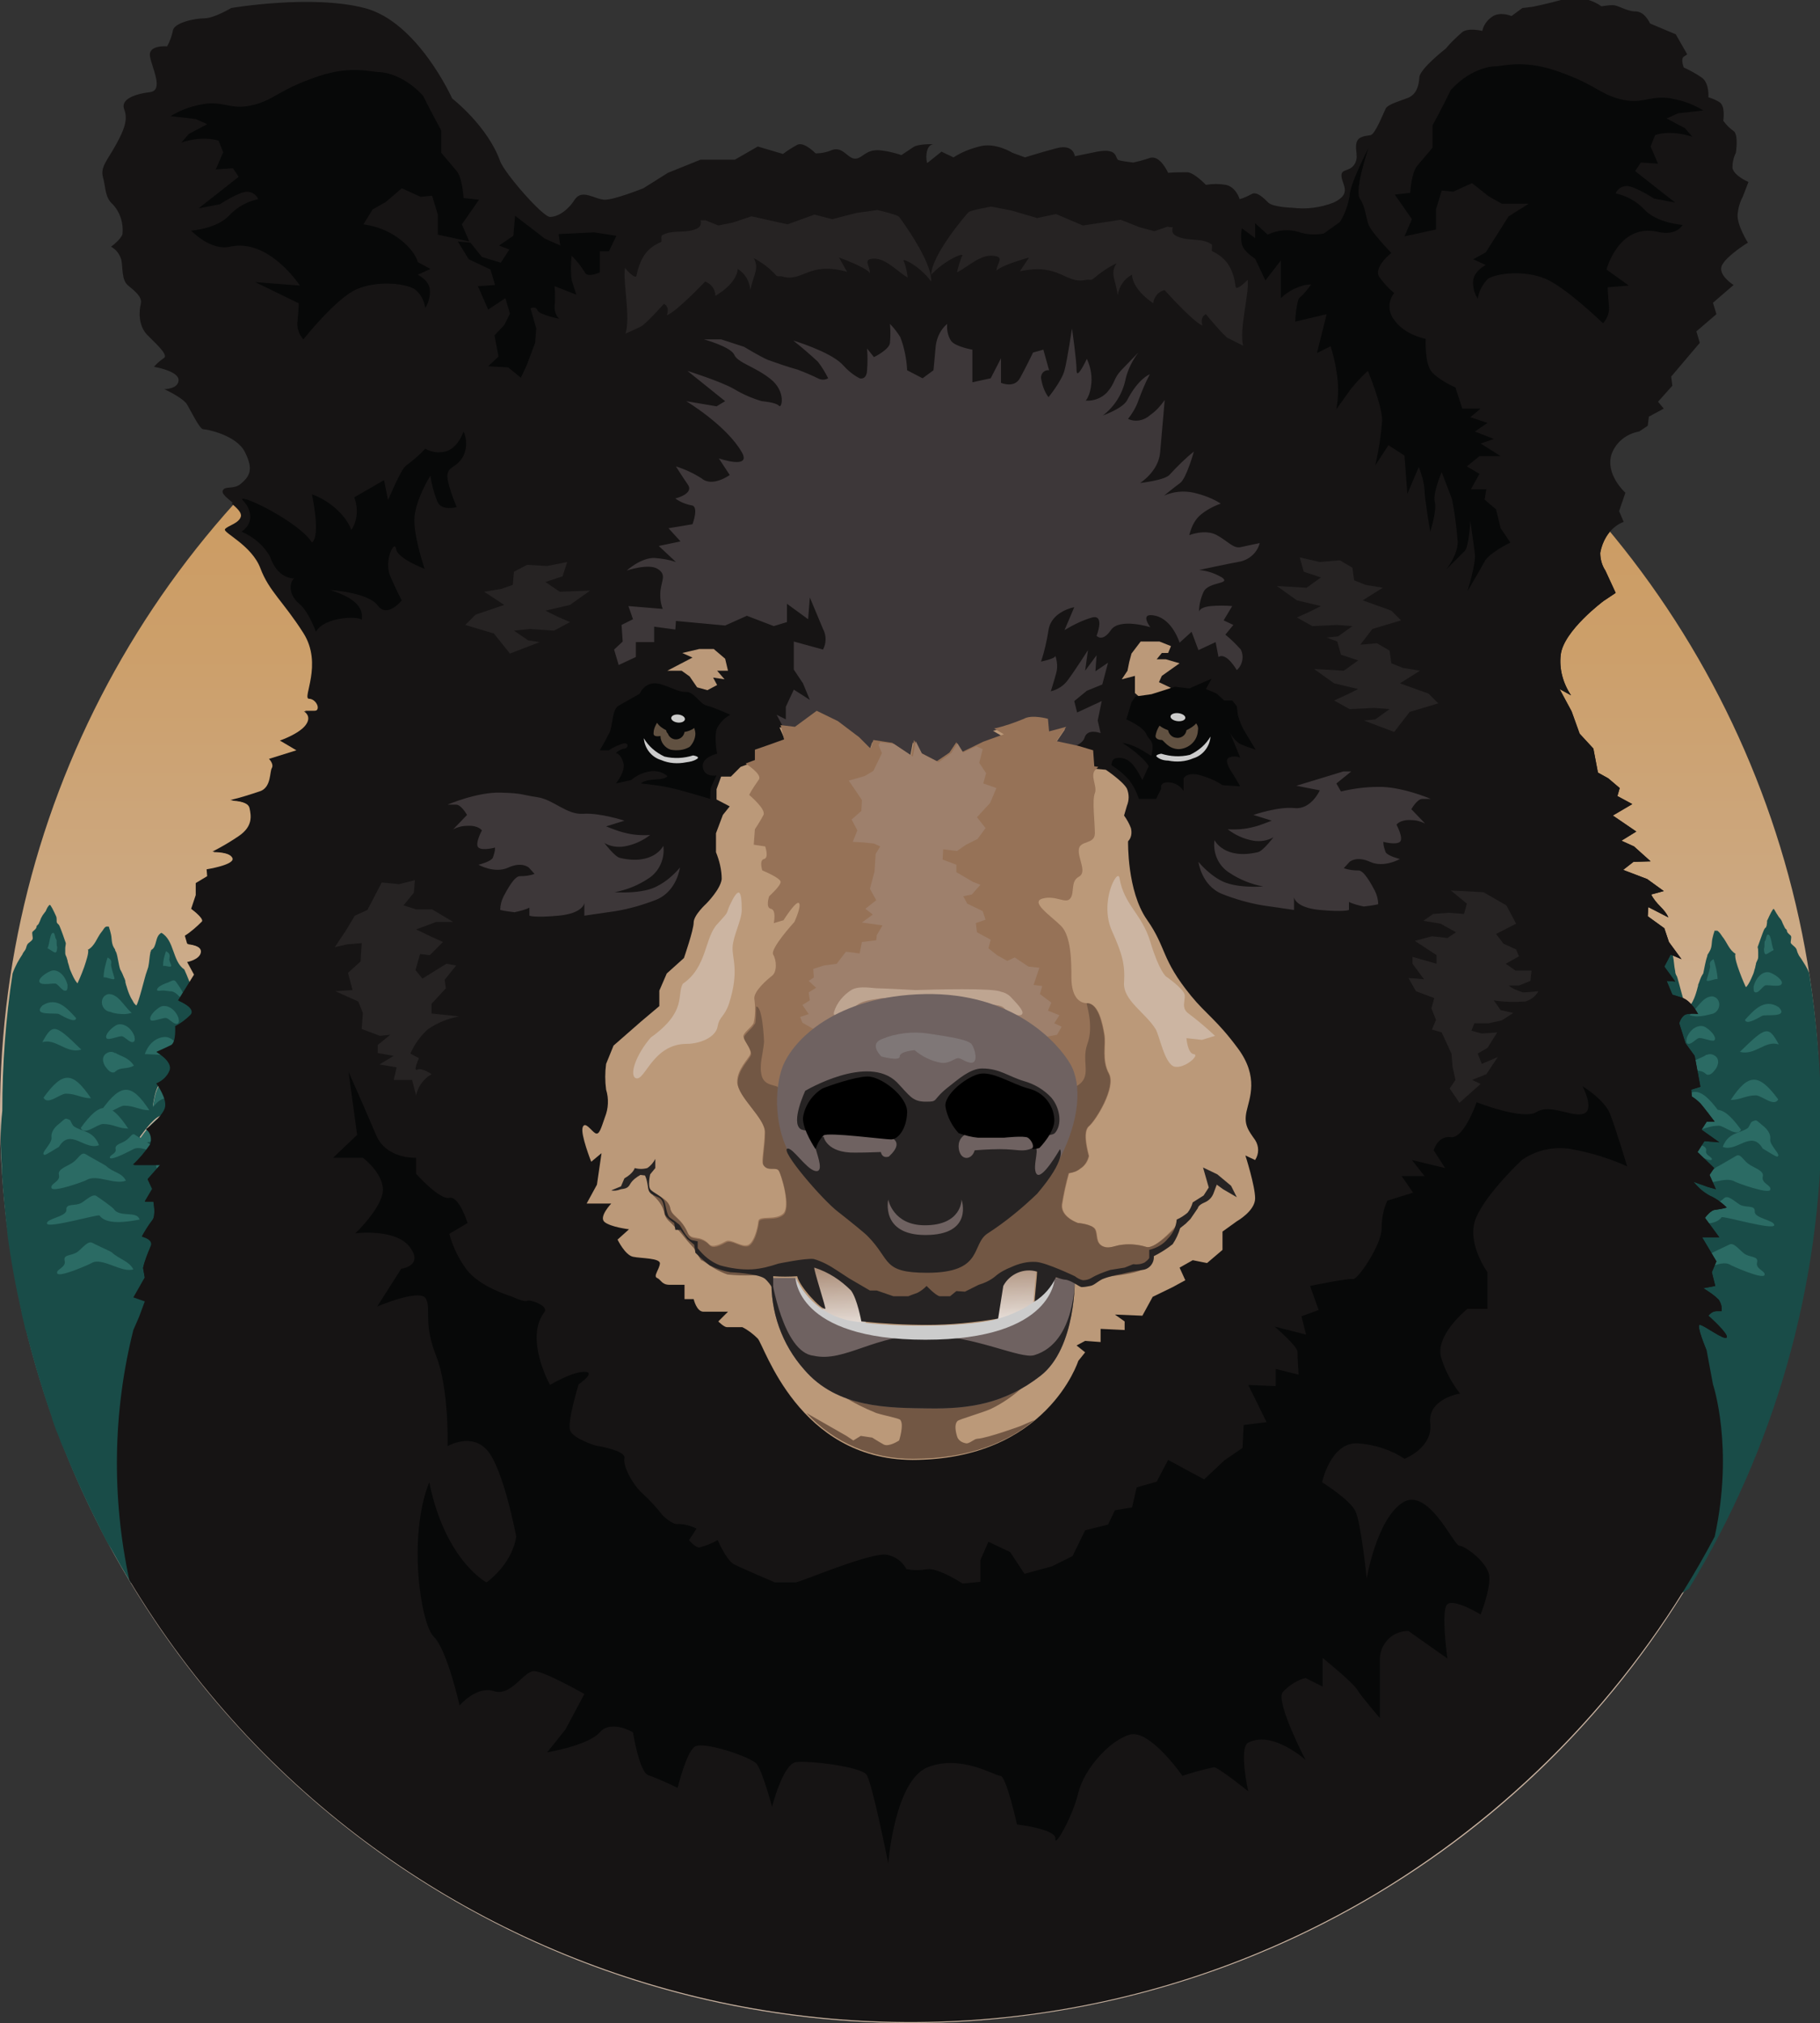 <?xml version="1.0" encoding="utf-8"?>
<!-- Generator: Adobe Illustrator 21.1.0, SVG Export Plug-In . SVG Version: 6.00 Build 0)  -->
<svg version="1.1" xmlns="http://www.w3.org/2000/svg" xmlns:xlink="http://www.w3.org/1999/xlink" x="0px" y="0px"
	 viewBox="0 0 318 353.5" style="enable-background:new 0 0 318 353.5;" xml:space="preserve">
<rect x="0" y="0" width="318" height="353.5" fill="#333333" stroke="none"/>
<style type="text/css">
	.st0{fill:url(#SVGID_1_);}
	.st1{fill:none;}
	.st2{fill:#194C48;}
	.st3{fill:#2B6B64;}
	.st4{display:none;}
	.st5{display:inline;fill:#18D1CC;}
	.st6{fill:#161414;}
	.st7{fill:#262323;}
	.st8{fill:#3D3739;}
	.st9{fill:#BB9979;}
	.st10{fill:#CCB5A2;}
	.st11{fill:#725744;}
	.st12{fill:#967257;}
	.st13{fill:#9E806C;}
	.st14{opacity:0.69;fill:#CCB5A2;enable-background:new    ;}
	.st15{fill:#070808;}
	.st16{opacity:0.5;}
	.st17{fill:#CCCCCB;}
	.st18{fill:#CCCCCC;}
	.st19{fill:#6F6261;}
	.st20{fill:url(#SVGID_2_);}
	.st21{fill:url(#SVGID_3_);}
	.st22{fill:#7F7777;}
</style>
<g id="Layer_5">
	<g id="Layer_30_2_">
		<linearGradient id="SVGID_1_" gradientUnits="userSpaceOnUse" x1="159" y1="353.52" x2="159" y2="35.52">
			<stop  offset="0.476" style="stop-color:#CCB5A2"/>
			<stop  offset="0.489" style="stop-color:#CCB49F"/>
			<stop  offset="0.634" style="stop-color:#CCA77E"/>
			<stop  offset="0.755" style="stop-color:#CC9F6A"/>
			<stop  offset="0.837" style="stop-color:#CC9C63"/>
		</linearGradient>
		<circle class="st0" cx="159" cy="194.5" r="159"/>
	</g>
</g>
<g id="trees">
	<g>
		<path class="st1" d="M27.4,203.1c0.8-1.9,2.1-1.8,4.2-1.5C29.6,201.2,28.2,201.3,27.4,203.1z"/>
		<path class="st1" d="M18,186.7c-0.3-0.6-0.5-1.3,0-1.9c0.4-0.6,1-0.6,1.6-0.4c-0.6-0.2-1.2-0.2-1.6,0.4
			C17.4,185.4,17.6,186.1,18,186.7c0.3,0.6,0.9,1.3,1.4,1.2C18.9,187.9,18.3,187.3,18,186.7z"/>
		<path class="st1" d="M23.4,193.4c-2.7,0-5.3-0.5-8.3-0.1C18.1,192.9,20.7,193.5,23.4,193.4z"/>
		<path class="st1" d="M27.7,220.4c1.8,1.4,2.5,4,4.4,5.2C30.2,224.4,29.7,221.5,27.7,220.4z"/>
		<path class="st1" d="M16.8,181.8c-0.3-1.7,0.6-2.9,1.5-2.9c0,0,0,0,0,0C17.3,178.8,16.5,180,16.8,181.8c1.3,0.1,2.6,0.5,4.1,0.5
			C19.3,182.3,18.1,181.8,16.8,181.8z"/>
		<path class="st1" d="M29.2,191.9c-0.8,0-1.7,0.5-2.5,1.6C27.5,192.4,28.4,192,29.2,191.9z"/>
		<path class="st1" d="M32.4,186.2c-1.1-1.7-2.2-3.5-3.7-3.3c0,0,0,0,0,0C30.2,182.8,31.3,184.5,32.4,186.2z"/>
		<path class="st1" d="M32.4,186.2c-2.4-0.1-4.5-0.2-6.8-0.3C27.8,186,30,186.1,32.4,186.2z"/>
		<path class="st1" d="M23.4,193.4c-3.2-4.8-4.9-4.8-8.3-0.1C18.5,188.6,20.3,188.7,23.4,193.4z"/>
		<path class="st1" d="M33,196.7c0.3,0.2,0.5,0.3,0.8,0.4C33.6,197.1,33.3,196.9,33,196.7c-1.7-1.3-2.9-2-4-1.9
			C30.1,194.7,31.3,195.4,33,196.7z"/>
		<path class="st1" d="M24.4,198.8c1,1.2,1.8,0.6,2.6,0.3c0.1,0,0.1,0,0.2-0.1c-0.1,0-0.2,0-0.3,0.1
			C26.2,199.3,25.4,199.9,24.4,198.8z"/>
		<path class="st1" d="M-1.1,179.2c-0.4-0.1-0.8-0.2-1.2-0.4C-1.9,179-1.5,179.1-1.1,179.2c0.5,0.2,1.1-0.4,1-0.9c0,0,0,0,0,0
			C0,178.7-0.6,179.2-1.1,179.2z"/>
		<path class="st1" d="M14,177.8c-2.5-1.4-4-3.7-6.6-2.1C10,174,11.5,176.4,14,177.8z"/>
		<path class="st1" d="M14,177.8c-2.9,0.4-5,1.2-6.6-2.1C9,179,11.2,178.1,14,177.8z"/>
		<path class="st1" d="M14.1,183.9c-4.6-4.5-5-4.6-6.8-1.3C9.1,179.4,9.5,179.5,14.1,183.9z"/>
	</g>
	<g>
		<path class="st2" d="M0.3,203.7C0.3,203.7,0.3,203.7,0.3,203.7c0,0.1,0,0.1,0,0.2c0,0,0,0,0,0c0,0,0,0,0,0c0,0.2,0,0.4,0,0.6
			c0.2,3.6,0.6,7.4,1,11c0,0,0,0,0,0c0,0.1,0,0.1,0,0.2c0,0,0,0,0,0c0.6,4.5,1.4,8.9,2.4,13.3c0,0,0,0,0.1,0.1c0,0,0,0-0.1,0
			c0.2,1,0.5,2,0.7,3.1c0,0.1,0,0.2,0.1,0.2c1.3,5.1,2.8,10.2,4.5,15.1c0,0.1,0.1,0.2,0.1,0.4c0.3,0.9,0.6,1.8,1,2.7
			c0.1,0.2,0.1,0.3,0.2,0.5c0.3,0.9,0.7,1.8,1.1,2.7c0,0,0,0,0,0c1.9,4.7,4.1,9.4,6.4,13.9c0.5,1,1,2,1.6,2.9c1.1,2,2.2,3.9,3.4,5.9
			c0,0,0,0,0,0c1.6,1.1,3.4,2,5.3,2.9c-1.3-2.9-2.2-6.1-2.7-9.4c-1.2-8-3.3-17-2.3-25.2c-0.9-2.1-0.9-4.8,0.2-7.2
			c0.6-1.2,0.9-2.6,1.4-3.9c0,0,0.1,0,0.1,0c1.2,0,7.5-19.7,8.5-18.3c0.1-2.5,0.2-5,0.3-7.6c-0.1-0.1-0.3-0.3-0.4-0.4
			c-0.7-0.9-0.8-2.1-0.6-3.4c0.1-0.9,0.6-1.6,1.2-1.5c0-0.7,0.1-1.5,0.1-2.2c-0.2,0-0.5,0.1-0.7,0.1c-1,0-2-0.3-3.1-1.3
			c-0.8-0.8-1.9-0.5-2.9-0.2c-0.1,0-0.1,0-0.2,0.1c-0.8,0.3-1.6,0.9-2.6-0.3c1.9-2.6,3.1-3.9,4.6-4c1.1-0.1,2.4,0.6,4.1,1.9
			c0.2,0.2,0.5,0.3,0.7,0.4c0,0,0.1,0,0.1,0c0-1.4,0.1-2.8,0.1-4.2c-1.8,0-3.3-1.1-4.8-1.1c-0.8,0-1.7,0.5-2.5,1.6
			c0.8-5.5,2-5.6,7.4-1.5c0-0.6,0-1.1,0-1.7c0-3.6,2-5.8,4.6-6.8c-1.6-4.4-3-8.4-3.3-7.8c-0.3,1.8-2.2-4-3.2-6.1
			c-2.1-1.4-1.7-5.1-4-6.4c-1.2,0.6-0.7,2.5-1.8,3v0c0,0.1,0,0.2-0.1,0.3c-0.2,0.9-0.2,1.8-0.4,2.7c-0.1,0.3-0.2,0.6-0.3,0.9
			c-0.2,0.4-1.4,5.5-1.8,5.8c-0.2-0.2-0.4-0.4-0.5-0.6c0-0.1-0.1-0.1-0.1-0.2c-0.1-0.2-0.2-0.3-0.3-0.5c0-0.1-0.1-0.1-0.1-0.2
			c-0.3-0.6-0.5-1.2-0.7-1.9c-0.1-0.2-0.1-0.4-0.2-0.7c0-0.1,0-0.1,0-0.2c-0.1-0.2-0.1-0.4-0.2-0.5c-0.2-0.5-0.4-1-0.7-1.5v0
			c-0.3-0.9-0.4-2.2-0.7-3c-0.1-0.2-0.2-0.3-0.2-0.5c-0.2-0.3-0.4-0.6-0.5-1.1c-0.1-0.4-0.1-1.1-0.2-1.5c-0.1-0.3-0.1-0.5-0.2-0.8
			c-0.1-0.2-0.1-0.4-0.2-0.6c-0.1,0-0.3,0-0.4,0c-0.4,0.1-0.6,0.7-0.9,1c-0.8,1-1.1,2.4-2.4,3.1c0,0,0.1,0,0.1,0
			c0.1,0.6-0.3,1.8-0.7,3c-0.5,1.4-1.1,2.7-1.1,2.7c0,0,0,0.1-0.1,0.1c-0.5-0.6-0.8-1.3-1.1-2c-0.2-0.4-0.3-0.8-0.4-1.2
			c-0.1-0.3-0.2-0.6-0.2-0.8c-0.1-0.2-0.1-0.4-0.2-0.6c-0.1-0.2-0.2-0.4-0.2-0.7c0,0,0-0.1,0-0.1c0-0.1,0-0.2,0-0.4
			c0-0.1,0-0.2,0-0.3c0-0.3,0.1-0.6,0.1-0.9c-0.3-0.9-0.8-2.3-1.1-3c-0.2-0.4-0.3-0.3-0.4-0.5c0,0-0.1-0.1-0.1-0.3c0,0,0-0.1,0-0.2
			c0-0.2,0-0.5-0.1-0.7c-0.5-1.1-0.9-1.9-1.1-2c-0.3,0.2-0.5,0.6-0.7,1.1c-0.2,0.3-0.5,0.6-0.7,1c-0.2,0.3-0.3,0.8-0.5,1.1
			c0,0.1-0.1,0.2-0.1,0.2c0,0,0,0,0,0c-0.1,0.1-0.2,0.2-0.3,0.3c0,0,0,0,0,0c0,0.5-0.4,0.7-0.7,1c-0.2,0.2,0.1,1,0,1.3
			c-0.2,0.4-0.7,0.6-0.9,0.9c-0.2,0.3-0.2,0.7-0.4,1c-0.2,0.3-0.4,0.5-0.5,0.8c-0.6,0.9-1.2,1.9-1.7,3.3c-1.2,7.8-1.8,15.9-1.8,24
			C0,197.6,0.1,200.7,0.3,203.7z"/>
		<g>
			<polygon class="st3" points="1.5,202 1.5,202 1.5,202 			"/>
			<path class="st3" d="M33.9,200.3c0-1,0.1-2.1,0.1-3.1c0,0-0.1,0-0.1,0c-0.3-0.1-0.5-0.2-0.8-0.4c-1.7-1.3-2.9-2-4-1.9
				c-1.4,0.1-2.7,1.3-4.6,4c1,1.2,1.8,0.5,2.6,0.3c0.1,0,0.2,0,0.3-0.1c1-0.3,2.1-0.6,2.9,0.2c1.1,1,2.1,1.3,3.1,1.3
				C33.4,200.4,33.6,200.4,33.9,200.3z"/>
			<path class="st3" d="M33.6,207.9c0.1-1.8,0.2-3.5,0.2-5.3c-0.6-0.1-1.1,0.6-1.2,1.5c-0.2,1.3-0.1,2.5,0.6,3.4
				C33.3,207.6,33.4,207.7,33.6,207.9z"/>
			<path class="st3" d="M17.8,193.9c0.7,1.4,2.9-0.7,3.9-0.7c1.8,0,2.7,0.8,4.4,0.8C23,189.3,21.2,189.2,17.8,193.9z"/>
			<path class="st3" d="M7.6,191.8c0.7,1.4,2.9-0.7,3.9-0.7c1.8,0,2.7,0.8,4.4,0.8C12.7,187.2,11,187.1,7.6,191.8z"/>
			<path class="st3" d="M14.1,197.1c0.7,1.4,2.9-0.7,3.9-0.7c1.8,0,2.7,0.8,4.4,0.8C19.2,192.4,17.5,192.4,14.1,197.1z"/>
			<path class="st3" d="M34.1,193c0-0.3,0-0.6,0-1c-5.3-4.1-6.6-4-7.4,1.5c0.9-1.2,1.7-1.6,2.5-1.6C30.8,191.8,32.3,193,34.1,193z"
				/>
			<path class="st3" d="M25.3,184.2c0.1,0,0.2,0,0.3,0c2.3,0.1,4.4,0.2,6.8,0.3c-1.1-1.7-2.2-3.4-3.7-3.3c0,0,0,0,0,0
				C27.4,181.3,26,182.2,25.3,184.2z"/>
			<path class="st3" d="M14.2,183.4c-4.6-4.5-5-4.6-6.8-1.3C9.8,181.4,11.6,184.2,14.2,183.4z"/>
			<path class="st3" d="M19.9,183.9c-0.5-0.2-1.1-0.1-1.6,0.4c-0.5,0.6-0.3,1.3,0,1.9c0.4,0.6,0.9,1.2,1.4,1.2c0.2,0,0.3,0,0.5-0.2
				c0.9-0.8,2-0.3,3.2-1c-1-1.5-2.3-1.6-3.2-2.2C20.1,184,20,184,19.9,183.9z"/>
			<path class="st3" d="M12.2,195.7c-0.9-0.4-0.7-0.3-1.8,0.6c-1.2,0.9-1.5,1.8-1.4,2.5c0.1,1.1-2.1,2.8-1.2,3
				c0.3,0,2.1-1.2,2.5-1.4c2-3.4,4.5,0.7,7-0.3c-1-2.6-3-2.3-4.4-3.3C12.6,196.6,12.3,195.7,12.2,195.7z"/>
			<path class="st3" d="M15,201.7c-0.8-0.5-1.2,0.6-2.1,1.3c-1,0.8-2.9,1.2-2.6,2.3c0.3,1.2-1.6,1.5-1.3,2.3
				c0.3,0.8,5.8-1.2,6.1-1.4c1.8-1.1,4.9,0.9,6.9,0.1c-0.8-1.5-2.1-1.3-3.5-2.6C18.4,203.6,15.1,201.8,15,201.7z"/>
			<path class="st3" d="M23.6,198.3c-0.5-0.4-0.8,0.4-1.5,0.9c-0.7,0.6-2.1,0.7-1.9,1.6c0.2,0.8-1.1,1-1,1.5
				c0.2,0.6,3.9-1.4,4.1-1.5c1.3-0.7,3.3,0.8,4.8,0.3c-0.5-1-1.2-0.4-2.1-1.3C25.9,199.7,23.7,198.4,23.6,198.3z"/>
			<path class="st3" d="M30.7,171.5c-0.4-0.5-0.9,0.1-1.7,0.3c-0.8,0.3-1.2,0.6-1.3,0.7c-0.6,0.6-0.1,0.7,0.4,0.6
				c0.8-0.1,1.6,0.2,1.8,0.1c0.9,0.2,1,0.6,2.1,1.5c0.3-0.4,0.1-1.1-0.2-1.5C31.9,173.2,30.8,171.6,30.7,171.5z"/>
			<path class="st3" d="M16.2,217.2c-0.8-0.5-1.7,0.8-2.6,1.5c-1,0.8-2.6,0.4-2.3,1.6c0.3,1.2-1.6,1.5-1.3,2.2
				c0.3,0.8,5.7-1.6,6-1.8c1.8-1.1,5.3,1.8,7.3,1.1c-0.8-1.5-2.4-1.7-3.8-3C19.4,218.7,16.3,217.3,16.2,217.2z"/>
			<path class="st3" d="M17,209.1c-0.7-0.7-1.8,0.5-2.8,1.1c-1.1,0.6-2.7,0-2.6,1.2c0.1,1.2-3.5,1.5-3.4,2.4c0.2,0.9,9-1.7,9.2-1.4
				c1.2,1.7,4.9,1.1,7,0.7c-0.5-1.6-3.4-0.3-4.5-1.8C19.9,211.1,17.2,209.2,17,209.1z"/>
			<path class="st3" d="M21.7,177.2c0.4,0,0.9-0.1,1.3-0.2c-1.5-1.4-2.3-3.2-3.9-3.3c0,0,0,0,0,0c-0.3,0-0.5,0.1-0.8,0.3
				c-1,0.9-0.4,2.6,0.9,2.8C20,177.1,20.8,177.2,21.7,177.2z"/>
			<path class="st3" d="M13.3,177.9c-1.4-1.5-3.3-3.9-5.9-2.2c-1.8,1.9,2.3,1.2,2.9,1.5C11.4,177.8,13.2,178.8,13.3,177.9z"/>
			<path class="st3" d="M9.8,171.9c0.4,0.2,1.1,1.2,1.5,1.2c0.5,0.1,0.5-0.4,0.5-0.9c0,0,0,0,0-0.1c-0.5-2-2-2.9-3-2.4
				c-1,0.4-2.2,1.4-1.9,1.9C7.2,172.3,9.4,171.7,9.8,171.9z"/>
			<path class="st3" d="M27.4,203.1C27.4,203.1,27.4,203.1,27.4,203.1c-0.3,0.6,0,1.4,0.5,1.4c0.4,0,0.8,0,1.1-0.1
				c0.3-0.1,0.5-0.2,0.7-0.3c0.2-0.2,0.4-0.3,0.7-0.6c0.3-0.3,0.6-0.7,0.8-1.1c0.1-0.2,0.3-0.5,0.4-0.7
				C29.6,201.3,28.2,201.3,27.4,203.1z"/>
			<path class="st3" d="M28.5,168.8c0.4-0.2,1.6,0.5,1.4-0.2c-0.1-0.3-0.4-0.8-0.3-1.1c0.1-0.6,0.1-0.9-0.6-1.3
				C28.7,167.2,28.5,167.7,28.5,168.8z"/>
			<path class="st3" d="M18.1,170.8c0.4-0.2,2,0.7,1.9,0.1c-0.1-0.3-0.6-2-0.6-2.3c0.1-0.6,0.1-0.9-0.6-1.3
				C18.5,168.2,18.1,169.7,18.1,170.8z"/>
			<path class="st3" d="M10,165.5c-0.2-0.4,0-1.2-0.2-1.4c-0.2-0.2-0.2-1.1-0.5-1.1c-0.6,0-0.6,1.9-1,2.7
				C9.5,166.3,9.9,167.1,10,165.5z"/>
		</g>
	</g>
	<path class="st3" d="M29.1,177.9c0.4,0.1,1.2,1,1.7,1c0.5,0,0.5-0.5,0.4-0.9c0,0,0,0,0-0.1c-0.7-1.9-2.4-2.5-3.3-1.9
		c-1,0.6-1.9,1.7-1.6,2.2C26.5,178.7,28.6,177.7,29.1,177.9z"/>
	<path class="st3" d="M21.4,181.1c0.4,0.1,1.2,1,1.7,1c0.5,0,0.5-0.5,0.4-0.9c0,0,0,0,0-0.1c-0.7-1.9-2.4-2.5-3.3-1.9
		c-1,0.6-1.9,1.7-1.6,2.2C18.9,181.9,20.9,180.9,21.4,181.1z"/>
	<g>
		<path class="st1" d="M290.8,203.5c-0.8-1.9-2.1-1.8-4.2-1.5C288.7,201.6,290,201.6,290.8,203.5z"/>
		<path class="st1" d="M300.2,187c0.3-0.6,0.5-1.3,0-1.9c-0.4-0.6-1-0.6-1.6-0.4c0.6-0.2,1.2-0.2,1.6,0.4
			C300.8,185.7,300.6,186.4,300.2,187c-0.3,0.6-0.9,1.3-1.4,1.2C299.3,188.2,299.9,187.6,300.2,187z"/>
		<path class="st1" d="M294.8,193.7c2.7,0,5.3-0.5,8.3-0.1C300.1,193.3,297.5,193.8,294.8,193.7z"/>
		<path class="st1" d="M290.5,220.8c-1.8,1.4-2.5,4-4.4,5.2C288,224.8,288.5,221.8,290.5,220.8z"/>
		<path class="st1" d="M301.5,182.1c0.3-1.7-0.6-2.9-1.5-2.9c0,0,0,0,0,0C300.9,179.2,301.7,180.4,301.5,182.1
			c-1.3,0.1-2.6,0.5-4.1,0.5C298.9,182.6,300.2,182.1,301.5,182.1z"/>
		<path class="st1" d="M289,192.3c0.8,0,1.7,0.5,2.5,1.6C290.7,192.7,289.9,192.3,289,192.3z"/>
		<path class="st1" d="M285.8,186.5c1.1-1.7,2.2-3.5,3.7-3.3c0,0,0,0,0,0C288,183.2,286.9,184.8,285.8,186.5z"/>
		<path class="st1" d="M285.8,186.5c2.4-0.1,4.5-0.2,6.8-0.3C290.4,186.4,288.3,186.5,285.8,186.5z"/>
		<path class="st1" d="M294.8,193.7c3.2-4.8,4.9-4.8,8.3-0.1C299.7,188.9,298,189,294.8,193.7z"/>
		<path class="st1" d="M285.2,197.1c-0.3,0.2-0.5,0.3-0.8,0.4C284.7,197.4,284.9,197.3,285.2,197.1c1.7-1.3,2.9-2,4-1.9
			C288.1,195.1,286.9,195.7,285.2,197.1z"/>
		<path class="st1" d="M293.8,199.1c-1,1.2-1.8,0.6-2.6,0.3c-0.1,0-0.1,0-0.2-0.1c0.1,0,0.2,0,0.3,0.1
			C292,199.6,292.8,200.3,293.8,199.1z"/>
		<path class="st1" d="M319.3,179.5c0.4-0.1,0.8-0.2,1.2-0.4C320.2,179.3,319.8,179.5,319.3,179.5c-0.5,0.2-1.1-0.4-1-0.9
			c0,0,0,0,0,0C318.3,179,318.8,179.6,319.3,179.5z"/>
		<path class="st1" d="M304.2,178.1c2.5-1.4,4-3.7,6.6-2.1C308.2,174.4,306.7,176.8,304.2,178.1z"/>
		<path class="st1" d="M304.2,178.1c2.9,0.4,5,1.2,6.6-2.1C309.2,179.4,307.1,178.5,304.2,178.1z"/>
		<path class="st1" d="M304.2,184.3c4.6-4.5,5-4.6,6.8-1.3C309.2,179.7,308.7,179.8,304.2,184.3z"/>
	</g>
	<g>
		<path class="st2" d="M316.1,170c-0.4-1-0.9-1.7-1.4-2.5c-0.2-0.3-0.4-0.5-0.5-0.8c-0.2-0.3-0.2-0.7-0.4-1
			c-0.2-0.3-0.7-0.6-0.9-0.9c-0.1-0.3,0.2-1,0-1.3c-0.3-0.3-0.7-0.5-0.7-1c0,0,0,0,0,0c-0.1-0.1-0.2-0.2-0.3-0.3c0,0,0,0,0,0
			c0-0.1-0.1-0.1-0.1-0.2c-0.2-0.4-0.4-0.8-0.5-1.1c-0.2-0.4-0.5-0.6-0.7-1c-0.3-0.4-0.5-0.9-0.7-1.1c-0.2,0.1-0.6,0.9-1.1,2
			c-0.1,0.1,0,0.4-0.1,0.7c0,0.1,0,0.1,0,0.2c-0.1,0.1-0.1,0.2-0.1,0.3c-0.1,0.1-0.2,0.1-0.4,0.5c-0.3,0.7-0.8,2.2-1.1,3
			c0.1,0.3,0.1,0.6,0.1,0.9c0,0.1,0,0.2,0,0.3c0,0.1,0,0.2,0,0.4c0,0,0,0.1,0,0.1c0,0.3-0.1,0.5-0.2,0.7c-0.1,0.2-0.2,0.4-0.2,0.6
			c-0.1,0.3-0.1,0.6-0.2,0.8c-0.1,0.4-0.2,0.8-0.4,1.2c-0.3,0.7-0.6,1.4-1.1,2c0,0,0-0.1-0.1-0.1c0,0-0.6-1.3-1.1-2.7
			c-0.4-1.1-0.8-2.3-0.7-3c0,0,0.1,0,0.1,0c-1.2-0.7-1.5-2-2.4-3.1c-0.2-0.3-0.5-0.8-0.9-1c-0.1,0.1-0.3,0-0.4,0
			c-0.1,0.2-0.1,0.4-0.2,0.6c-0.1,0.3-0.1,0.5-0.2,0.8c-0.1,0.4-0.1,1.1-0.2,1.5c-0.1,0.5-0.3,0.7-0.5,1.1c-0.1,0.1-0.2,0.3-0.2,0.5
			c-0.3,0.8-0.5,2.1-0.7,3v0c-0.3,0.4-0.5,0.9-0.7,1.5c-0.1,0.2-0.1,0.3-0.2,0.5c0,0.1,0,0.1,0,0.2c-0.1,0.2-0.1,0.4-0.2,0.7
			c-0.2,0.7-0.4,1.3-0.7,1.9c0,0.1-0.1,0.1-0.1,0.2c-0.1,0.2-0.2,0.3-0.3,0.5c0,0.1-0.1,0.1-0.1,0.2c-0.2,0.2-0.3,0.4-0.5,0.6
			c-0.4-0.3-1.6-5.4-1.8-5.8c-0.2-0.3-0.3-0.6-0.3-0.9c-0.2-0.9-0.2-1.8-0.4-2.7c0-0.1,0-0.2-0.1-0.3v0c-1.1-0.4-0.6-2.4-1.8-3
			c-2.2,1.3-1.8,5-4,6.4c-1,2-2.9,7.9-3.2,6.1c-0.3-0.6-1.7,3.3-3.3,7.8c2.6,1,4.6,3.3,4.6,6.8c0,0.6,0,1.1,0,1.7
			c5.3-4.1,6.6-4,7.4,1.5c-0.9-1.2-1.7-1.6-2.5-1.6c-1.5-0.1-3.1,1.1-4.8,1.1c0,1.4,0,2.8,0.1,4.2c0,0,0.1,0,0.1,0
			c0.3-0.1,0.5-0.2,0.7-0.4c1.7-1.3,3-2,4.1-1.9c1.4,0.1,2.7,1.3,4.6,4c-1,1.2-1.8,0.6-2.6,0.3c-0.1,0-0.1,0-0.2-0.1
			c-1-0.3-2.1-0.6-2.9,0.2c-1.1,1-2.1,1.3-3.1,1.3c-0.2,0-0.5,0-0.7-0.1c0,0.7,0.1,1.5,0.1,2.2c0.6-0.1,1.1,0.6,1.2,1.5
			c0.2,1.3,0.1,2.5-0.6,3.4c-0.1,0.1-0.2,0.3-0.4,0.4c0.1,2.5,0.2,5,0.3,7.6c1-1.4,7.3,18.3,8.5,18.3c0,0,0.1,0,0.1,0
			c0.5,1.3,0.8,2.7,1.4,3.9c1.1,2.4,1.1,5,0.2,7.2c1,8.2-1,17.2-2.3,25.2c-0.5,3.3-1.4,6.5-2.7,9.4c1.6-0.7,3.2-1.6,4.6-2.5
			c14.7-24.1,23.2-52.4,23.2-82.7C318,186.2,317.4,178,316.1,170z"/>
		<g>
			<polygon class="st3" points="316.7,202.4 316.7,202.4 316.7,202.4 			"/>
			<path class="st3" d="M284.4,200.7c0-1-0.1-2.1-0.1-3.1c0,0,0.1,0,0.1,0c0.3-0.1,0.5-0.2,0.8-0.4c1.7-1.3,2.9-2,4-1.9
				c1.4,0.1,2.7,1.3,4.6,4c-1,1.2-1.8,0.5-2.6,0.3c-0.1,0-0.2,0-0.3-0.1c-1-0.3-2.1-0.6-2.9,0.2c-1.1,1-2.1,1.3-3.1,1.3
				C284.8,200.7,284.6,200.7,284.4,200.7z"/>
			<path class="st3" d="M284.7,208.2c-0.1-1.8-0.2-3.5-0.2-5.3c0.6-0.1,1.1,0.6,1.2,1.5c0.2,1.3,0.1,2.5-0.6,3.4
				C284.9,207.9,284.8,208.1,284.7,208.2z"/>
			<path class="st3" d="M300.4,194.3c-0.7,1.4-2.9-0.7-3.9-0.7c-1.8,0-2.7,0.8-4.4,0.8C295.2,189.6,297,189.6,300.4,194.3z"/>
			<path class="st3" d="M310.7,192.1c-0.7,1.4-2.9-0.7-3.9-0.7c-1.8,0-2.7,0.8-4.4,0.8C305.5,187.5,307.3,187.5,310.7,192.1z"/>
			<path class="st3" d="M304.2,197.4c-0.7,1.4-2.9-0.7-3.9-0.7c-1.8,0-2.7,0.8-4.4,0.8C299,192.8,300.8,192.7,304.2,197.4z"/>
			<path class="st3" d="M284.2,193.3c0-0.3,0-0.6,0-1c5.3-4.1,6.6-4,7.4,1.5c-0.9-1.2-1.7-1.6-2.5-1.6
				C287.5,192.2,285.9,193.3,284.2,193.3z"/>
			<path class="st3" d="M292.9,184.6c-0.1,0-0.2,0-0.3,0c-2.3,0.1-4.4,0.2-6.8,0.3c1.1-1.7,2.2-3.4,3.7-3.3c0,0,0,0,0,0
				C290.8,181.6,292.3,182.5,292.9,184.6z"/>
			<path class="st3" d="M304,183.8c4.6-4.5,5-4.6,6.8-1.3C308.4,181.7,306.7,184.5,304,183.8z"/>
			<path class="st3" d="M298.3,184.3c0.5-0.2,1.1-0.1,1.6,0.4c0.5,0.6,0.3,1.3,0,1.9c-0.4,0.6-0.9,1.2-1.4,1.2c-0.2,0-0.3,0-0.5-0.2
				c-0.9-0.8-2-0.3-3.2-1c1-1.5,2.3-1.6,3.2-2.2C298.1,184.3,298.2,184.3,298.3,184.3z"/>
			<path class="st3" d="M306.1,196c0.9-0.4,0.7-0.3,1.8,0.6c1.2,0.9,1.5,1.8,1.4,2.5c-0.1,1.1,2.1,2.8,1.2,3c-0.3,0-2.1-1.2-2.5-1.4
				c-2-3.4-4.5,0.7-7-0.3c1-2.6,3-2.3,4.4-3.3C305.6,196.9,305.9,196.1,306.1,196z"/>
			<path class="st3" d="M303.3,202c0.8-0.5,1.2,0.6,2.1,1.3c1,0.8,2.9,1.2,2.6,2.3c-0.3,1.2,1.6,1.5,1.3,2.3
				c-0.3,0.8-5.8-1.2-6.1-1.4c-1.8-1.1-4.9,0.9-6.9,0.1c0.8-1.5,2.1-1.3,3.5-2.6C299.9,204,303.1,202.1,303.3,202z"/>
			<path class="st3" d="M294.7,198.6c0.5-0.4,0.8,0.4,1.5,0.9c0.7,0.6,2.1,0.7,1.9,1.6c-0.2,0.8,1.1,1,1,1.5
				c-0.2,0.6-3.9-1.4-4.1-1.5c-1.3-0.7-3.3,0.8-4.8,0.3c0.5-1,1.2-0.4,2.1-1.3C292.3,200,294.6,198.7,294.7,198.6z"/>
			<path class="st3" d="M287.5,171.8c0.4-0.5,0.9,0.1,1.7,0.3c0.8,0.3,1.2,0.6,1.3,0.7c0.6,0.6,0.1,0.7-0.4,0.6
				c-0.8-0.1-1.6,0.2-1.8,0.1c-0.9,0.2-1,0.6-2.1,1.5c-0.3-0.4-0.1-1.1,0.2-1.5C286.4,173.5,287.4,171.9,287.5,171.8z"/>
			<path class="st3" d="M302.1,217.5c0.8-0.5,1.7,0.8,2.6,1.5c1,0.8,2.6,0.4,2.3,1.6c-0.3,1.2,1.6,1.5,1.3,2.2
				c-0.3,0.8-5.7-1.6-6-1.8c-1.8-1.1-5.3,1.8-7.3,1.1c0.8-1.5,2.4-1.7,3.8-3C298.9,219,301.9,217.6,302.1,217.5z"/>
			<path class="st3" d="M301.2,209.4c0.7-0.7,1.8,0.5,2.8,1.1c1.1,0.6,2.7,0,2.6,1.2c-0.1,1.2,3.5,1.5,3.4,2.4
				c-0.2,0.9-9-1.7-9.2-1.4c-1.2,1.7-4.9,1.1-7,0.7c0.5-1.6,3.4-0.3,4.5-1.8C298.3,211.4,301.1,209.6,301.2,209.4z"/>
			<path class="st3" d="M296.5,177.6c-0.4,0-0.9-0.1-1.3-0.2c1.5-1.4,2.3-3.2,3.9-3.3c0,0,0,0,0,0c0.3,0,0.5,0.1,0.8,0.3
				c1,0.9,0.4,2.6-0.9,2.8C298.2,177.4,297.4,177.6,296.5,177.6z"/>
			<path class="st3" d="M304.9,178.2c1.4-1.5,3.3-3.9,5.9-2.2c1.8,1.9-2.3,1.2-2.9,1.5C306.8,178.1,305.1,179.1,304.9,178.2z"/>
			<path class="st3" d="M308.4,172.2c-0.4,0.2-1.1,1.2-1.5,1.2c-0.5,0.1-0.5-0.4-0.5-0.9c0,0,0,0,0-0.1c0.5-2,2-2.9,3-2.4
				c1,0.4,2.2,1.4,1.9,1.9C311.1,172.6,308.9,172,308.4,172.2z"/>
			<path class="st3" d="M290.8,203.5C290.8,203.5,290.8,203.5,290.8,203.5c0.3,0.6,0,1.4-0.5,1.4c-0.4,0-0.8,0-1.1-0.1
				c-0.3-0.1-0.5-0.2-0.7-0.3c-0.2-0.2-0.4-0.3-0.7-0.6c-0.3-0.3-0.6-0.7-0.8-1.1c-0.1-0.2-0.3-0.5-0.4-0.7
				C288.7,201.6,290,201.6,290.8,203.5z"/>
			<path class="st3" d="M289.8,169.1c-0.4-0.2-1.6,0.5-1.4-0.2c0.1-0.3,0.4-0.8,0.3-1.1c-0.1-0.6-0.1-0.9,0.6-1.3
				C289.6,167.5,289.8,168,289.8,169.1z"/>
			<path class="st3" d="M300.1,171.1c-0.4-0.2-2,0.7-1.9,0.1c0.1-0.3,0.6-2,0.6-2.3c-0.1-0.6-0.1-0.9,0.6-1.3
				C299.7,168.5,300.1,170.1,300.1,171.1z"/>
			<path class="st3" d="M308.2,165.8c0.2-0.4,0-1.2,0.2-1.4c0.2-0.2,0.2-1.1,0.5-1.1c0.6,0,0.6,1.9,1,2.7
				C308.7,166.6,308.3,167.4,308.2,165.8z"/>
		</g>
	</g>
	<path class="st3" d="M289.1,178.3c-0.4,0.1-1.2,1-1.7,1c-0.5,0-0.5-0.5-0.4-0.9c0,0,0,0,0-0.1c0.7-1.9,2.4-2.5,3.3-1.9
		s1.9,1.7,1.6,2.2C291.7,179,289.6,178.1,289.1,178.3z"/>
	<path class="st3" d="M296.8,181.4c-0.4,0.1-1.2,1-1.7,1c-0.5,0-0.5-0.5-0.4-0.9c0,0,0,0,0-0.1c0.7-1.9,2.4-2.5,3.3-1.9
		c1,0.6,1.9,1.7,1.6,2.2C299.4,182.2,297.3,181.2,296.8,181.4z"/>
</g>
<g id="Layer_1">
	<title>blackbear-logo</title>
	<g id="Layer_30" class="st4">
		<circle class="st5" cx="159" cy="194.5" r="159"/>
	</g>
	<g id="head_shape">
		<path class="st6" d="M299.3,241.9l-1.1-5.9c0,0-1.9-4.5-1.2-4.5s4.3,2.8,4.7,2.2s-3.2-3.8-3.2-3.8c0.4-0.5,0.9-0.8,1.5-0.8h0.8
			c0.1-0.7-0.1-1.4-0.5-2c-0.8-0.8-1.7-1.4-2.7-2l2.1-0.4l-0.6-2.4l0.8-1.9l-2.5-4.2h3l-2.5-3.4c0,0,1-1.4,1.8-1.4
			c0.7-0.1,1.3-0.2,2-0.4c-0.9-0.9-1.9-1.6-3-2.1c-1.1-0.6-2-1.4-2.8-2.4l2.5,0.9l1.4,0.4l-1.1-2.5l0.8-1.2l-2.9-2.8l1.2-1.9
			l2.6,0.2l-3.1-2.2l0.9-1.4h1.4c0,0-2.2-2.9-2.5-3.2c-0.5-0.5-1-0.9-1.5-1.2l-0.1-1.2l1.6-0.5l-1-5.4l-1.6-2.2l-1.1-3.5
			c0,0,0.4-1.5,1.4-1.6c0.6-0.1,1.3-0.1,1.9,0c0,0-1.2-2.4-2.9-2.9l-1.6-0.5l-1-2.4l1.5,0.1l-1.9-2.6l1.1-2.1l1.9,0.8l-2.2-3
			l-0.8-2.4l-2.9-2.1l0.1-1.6l3.5,1.8c-0.3-0.7-0.8-1.3-1.4-1.9c-0.6-0.6-1.2-1.3-1.6-2.1l2.2-0.6l-2.9-2.1l-4.2-1.6l1.8-1.4l3-0.1
			l-2.9-2.6l-2.2-1l2.6-1.6l-4.1-2.8l3.4-2l-2.6-1.4l0.4-1.4L281,136l-1.8-1l-0.8-4.2l-2.4-2.6l-1.4-3.9l-2.1-3.9l2,1.1
			c-1.4-2.1-2.1-4.6-1.8-7.1c0.5-4.2,7.5-9.4,7.5-9.4l2.1-1.4l-1.8-3.9c-0.6-0.9-0.9-2-0.9-3.1c0.2-1.3,0.8-2.6,1.6-3.6
			c-56-67.6-156.3-77-223.9-21c-4.5,3.8-8.9,7.8-13,12c0.1,1.1-0.2,1.8-1,1.8c-0.2,0-0.5,0-0.7,0c-0.7,0.7-1.4,1.5-2.1,2.2
			c0.9,0.8,1.7,1.5,1.6,2.2c-0.3,1.3-2.5,1.7-2.8,2.3s4.7,2.8,6.2,6.8s4,5.8,7.5,11.3s-0.3,11.5,1,11.5s2.3,2.2,0.7,2.2h-1.6
			c0,0,1.5,0.8,0.3,2.4s-4.5,2.7-4.5,2.7l2.9,1.7l-4.8,1.5c0,0,0.9,0.9,0.5,1.6s-0.1,3.2-1.9,4c-1.8,0.6-3.6,1.2-5.4,1.6
			c0,0,3.1,0,3.4,1.4s0.6,3.2-1.9,4.9s-4.6,2.7-4.6,2.7s2.9-0.1,3.5,1.1s-4.5,2-4.5,2l0.1,1.2l-2,1.2v2.1l-0.8,2.4
			c0,0,2.2,1.6,1.9,2.2c-0.9,0.9-1.9,1.8-3,2.5l0.4,1.4c0,0,2.6,0.2,2.4,1.5s-2.4,1.7-2.4,1.7l1.2,2.2l-2.8,4.5c0,0,3.2,1.3,2.2,2.5
			c-0.8,0.8-1.7,1.5-2.7,2c0,0,0.2,2.8-0.7,3.3c-0.8,0.4-1.7,0.8-2.6,1.2c0,0,3,1.7,2.3,3.3c-0.4,1-1.3,1.8-2.3,2.2
			c0,0,2,2.7,1.5,4.3s-3.3,3.7-3.3,3.7c0.8,0.6,1.1,1.7,0.7,2.7c-0.9,1.3-1.9,2.5-3,3.5H28l-2.2,2.5l0.8,1.7l-1.3,2.2h1.5
			c0,0,0.5,2.5-0.2,3.3c-0.7,0.9-1.3,1.9-1.8,2.8c0,0,2.2,0.5,1.5,1.8c-0.5,1.2-1,2.4-1.3,3.7l0.3,1.7l-2,3.5l2,0.7l-1,2.7l-1,2.3
			c-3.6,14.3-3.8,29.3-0.7,43.7c45.2,75.3,142.8,99.7,218.1,54.6c24.9-15,45.3-36.5,58.9-62.2C303,252.9,299.3,241.9,299.3,241.9z"
			/>
	</g>
	<g id="Layer_29">
		<path class="st6" d="M19.7,35.7c1.3,1.4,1.9,3.3,1.7,5.2c-0.3,1-2,2.2-2,2.2c0.9,0.5,1.5,1.3,1.8,2.3c0.3,1.5,0,3.5,1.2,4.5
			s2.5,2,2.2,3.2s-0.5,3.8,1.2,5.5s3.7,3.5,2.8,4c-0.6,0.4-1.2,0.9-1.7,1.5c0,0,4.3,0.7,4.3,2.3S28.7,68,28.7,68s3.3,1.5,4,2.7
			s2.2,4.3,2.8,4.3s5.8,1,7.3,4s0.9,4.2-0.8,5.6c-1.3,1-2.8,0.2-3.1,1.2s3.8,3,3.5,4.3s-2.5,1.7-2.8,2.3s4.7,2.8,6.2,6.8
			s4,5.8,7.5,11.3s-0.3,11.5,1,11.5s2.3,2.2,0.7,2.2h-1.7c0,0,1.5,0.8,0.3,2.4c-1.2,1.6-4.5,2.8-4.5,2.8l2.9,1.8l-4.8,1.5
			c0,0,0.9,0.9,0.5,1.6s-0.1,3.2-1.9,4c-1.8,0.6-3.6,1.2-5.4,1.6c0,0,3.1,0,3.4,1.4s0.6,3.2-1.9,4.9s-4.6,2.7-4.6,2.7
			s2.9-0.1,3.5,1.1s-4.5,2-4.5,2l0.1,1.2l-2,1.2v2.1l-0.8,2.4c0,0,2.2,1.6,1.9,2.2c-0.9,0.9-1.9,1.8-3,2.5l0.4,1.4
			c0,0,2.6,0.2,2.4,1.5s-2.4,1.7-2.4,1.7l1.2,2.2l-2.8,4.5c0,0,3.2,1.3,2.2,2.5c-0.8,0.8-1.7,1.5-2.7,2c0,0,0.2,2.8-0.7,3.3
			c-0.8,0.4-1.7,0.8-2.6,1.2c0,0,3,1.7,2.3,3.3c-0.4,1-1.3,1.8-2.3,2.2c0,0,2,2.7,1.5,4.3s-3.3,3.7-3.3,3.7c0.8,0.6,1.1,1.7,0.7,2.7
			c-0.9,1.3-1.9,2.5-3,3.5H28l-2.2,2.5l0.8,1.7l-1.3,2.2h1.5c0,0,0.5,2.5-0.2,3.3c-0.7,0.9-1.3,1.9-1.8,2.8c0,0,2.2,0.5,1.5,1.8
			c-0.5,1.2-1,2.4-1.3,3.7l0.3,1.7l-0.7,1.2c3.9,2.7,7.5,5.8,10.7,9.2c1.4,1.5,2.9,2.9,4.5,4.3c0.1,0,2.4,1.7,2.5,1.8
			c0.9,0.6,1.8,1.2,2.7,1.8c5.1,3.3,10.4,6.3,15.6,9.5c2.7,1.7,5.4,3.4,8,5.2c0.9,0.6,1.8,1.3,2.7,1.9c0.2,0.1,3.4,2.8,1.4,1
			c-1.6-1.3,0.5,0,1.3,0.3l0,0l1,0.1c2.7,0.3,5.4,0.6,8.2,0.9c13,1.2,26.1,2.1,38.7,5.3c3.3,0.8,6.5,1.9,9.9,2.5l2,0.4
			c0.2,0,1.9,0.2,2.4,0.2c5.6,0.5,11.2,0.5,16.8,0.9c7,0.6,14,1.6,21,2.7c6,0.9,10.2,1.6,14.7,2.1c6.2,0.6,12.4,0.7,18.6,0.1
			c6.9-0.6,8.7-1.1,16.1-2c3.2-0.4,6.4-0.8,9.6-1.1l4.3-0.4l0.9-0.1c5.4-0.8,10.7-2.1,15.9-3.8c1.6-0.5,3.1-1.1,4.6-1.7l0.7-0.3
			c2.6-1.2,5.2-2.6,7.7-4.1c2.2-1.3,4.4-2.7,6.5-4.2c0.3-0.2,1.9-1.4,2-1.5c0.7-0.5,1.4-1.1,2-1.6c6.6-5.5,12.8-13.5,20.6-17.9V236
			c0,0-1.9-4.5-1.2-4.5s4.3,2.8,4.7,2.2s-3.2-3.8-3.2-3.8c0.4-0.5,0.9-0.8,1.5-0.8h0.8c0.1-0.7-0.1-1.4-0.5-2
			c-0.8-0.8-1.7-1.4-2.7-2l2.1-0.4l-0.6-2.4l0.8-1.9l-2.5-4.2h3l-2.5-3.4c0,0,1-1.4,1.8-1.4c0.7-0.1,1.3-0.2,2-0.4
			c-0.9-0.9-1.9-1.6-3-2.1c-1.1-0.6-2-1.4-2.8-2.4l2.5,0.9l1.4,0.4l-1.1-2.5l0.8-1.2l-2.9-2.8l1.2-1.9l2.6,0.2l-3.1-2.2l0.9-1.4h1.4
			c0,0-2.2-2.9-2.5-3.2c-0.5-0.5-1-0.9-1.5-1.2l-0.1-1.2l1.6-0.5l-1-5.4l-1.6-2.2l-1.1-3.5c0,0,0.4-1.5,1.4-1.6
			c0.6-0.1,1.3-0.1,1.9,0c0,0-1.2-2.4-2.9-2.9l-1.6-0.5l-1-2.4l1.5,0.1l-1.9-2.6l1.1-2.1l1.9,0.8l-2.2-3l-0.8-2.4l-2.9-2.1l0.1-1.6
			l3.5,1.8c-0.3-0.7-0.8-1.3-1.4-1.9c-0.6-0.6-1.2-1.3-1.6-2.1l2.2-0.6l-2.9-2.1l-4.2-1.6l1.8-1.4l3-0.1l-2.9-2.6l-2.2-1l2.6-1.6
			l-4.1-2.8l3.4-2l-2.6-1.4l0.4-1.4L281,136l-1.8-1l-0.8-4.2l-2.4-2.6l-1.4-3.9l-2.1-3.9l2,1.1c-1.4-2.1-2.1-4.6-1.8-7.1
			c0.5-4.2,7.5-9.4,7.5-9.4l2.1-1.4l-1.8-3.9c-0.6-0.9-0.9-2-0.9-3.1c0.9-4.5,4.1-5.4,4.1-5.4l-0.8-1.9l1.1-3.2c0,0-3.6-3.2-2.4-6.8
			c0.8-2.1,2.6-3.5,4.8-3.9l1.5-1l0.2-1.6l2.6-1.4l-1-1.2l2.5-2.8l-0.2-1.6l5-5.9l-0.6-2l3.5-3l-0.6-2l3.6-3.1c0,0-2.9-1.8-2-3.5
			s4.5-3.9,4.5-3.9s-1.9-3-1.8-4.9c0.1-1.1,0.4-2.2,0.9-3.1l1-2.6c0,0-2.6-1.1-2.8-2.5c0-0.9,0.2-1.8,0.6-2.6c0,0,0.5-3.2-0.4-3.8
			c-0.7-0.5-1.3-1.1-1.8-1.8c0,0,0.4-2.5-0.6-3.2c-0.6-0.4-1.3-0.7-2-0.9c0,0,0.2-2.4-1.1-3.4c-1-0.7-2.1-1.3-3.2-1.8
			c0,0-0.6-1.5,0-1.9l0.6-0.4l-2-3.5l-4.5-1.9c0,0-0.9-2.1-2.5-2.1s-3-1.1-4-1.1c-0.7,0-1.3,0.1-2,0.2c-1.8-1.3-4.1-1.7-6.3-1.3
			c-3.2,0.9-5.8,1.4-5.8,1.4L266,1.4l-1.9,1.4c0,0-2.1-0.9-3.5,0.2c-0.8,0.6-1.4,1.4-1.6,2.4c0,0-2.4-0.6-3.5,0.2
			c-1,0.9-2,1.8-2.9,2.9c0,0-4.5,3.5-4.6,5s-0.5,3-2,3.6s-3.5,1.1-3.9,1.9s-1.8,4.4-2.6,4.6s-2.2,0.1-2.5,1.4s0.5,2.5-0.4,3.8
			s-2.4,0.6-2.2,2.1s1.8,3-1.4,4.5c-2.3,0.9-4.8,1.2-7.2,0.9c0,0-3.4-0.1-4.2-0.9s-2-2-2.9-1.5c-0.7,0.4-1.4,0.7-2.1,0.9
			c0,0-0.6-2.1-2.4-2.5c-1.2-0.2-2.3-0.2-3.5,0c0,0-2-2.1-3.2-2.2c-1.1,0-2.3,0-3.4,0.1c0,0-1.4-3.2-3.2-2.6
			c-0.9,0.3-1.9,0.6-2.9,0.8c-0.8-0.1-1.7-0.2-2.5-0.4c-0.8-0.2,0.1-2.2-3.8-1.5l-3.9,0.8c0,0-0.2-2.2-3.2-1.4s-5.5,1.6-5.5,1.6
			l-2.2-0.8c0,0-3-1.9-5.8-1.1c-1.6,0.4-3.1,1-4.5,1.9l-2.1-1l-2.5,2c-0.2-0.7-0.2-1.5,0-2.2c0.3-1.1,1.1-1.1,1.1-1.1
			s-2.6-0.1-3.5,0.5s-2.1,1.4-2.1,1.4s-3.2-1.1-4.9-0.8s-2.2,1.6-3.4,1.4s-2-2.1-3.8-1.5c-0.9,0.4-1.9,0.6-2.9,0.6
			c0,0-2-2.1-3.2-1.5c-0.9,0.5-1.7,1-2.5,1.6l-4.4-1.3l-4,2.3h-6l-5.7,2.3l-4.3,2.7c0,0-5,2-6.7,2s-4-2-5.3,0s-3,3-4.3,3
			s-7.9-7.6-8.7-9.7C85.2,22,79,17.2,79,17.2S73,3.8,63.7,1.4s-23.3,0-23.3,0s-3,1.8-4.7,1.8S30.3,4,30.2,5.4
			c-0.2,0.9-0.5,1.8-1,2.7c0,0-3.3-0.3-3,1.7s2.5,6,0,6.3s-5.2,1.2-4.5,3s0,3.6-1.5,6.3S17.5,29.2,18,31
			C18.5,32.8,18.3,34.5,19.7,35.7z"/>
	</g>
	<g id="Layer_26">
		<path class="st7" d="M168,44.9c-0.3,0.9-0.6,1.8-0.8,2.7c2-1,4.1-3.2,6.4-2.9c2,0.2,0.6,1.2,0.5,2.6c0.9-1,5.7-2.3,5.7-2.3
			l-1.6,2.4c7.1-1.5,7.8,2.3,11.6,1.5c0.4-0.1,0.8,0.1,1.1-0.1c1.3-1.1,2.7-2.1,4.2-2.8c-1.2,1.8-0.2,2.7,0.2,5.6
			c0.2-1.5,1.1-2.9,2.5-3.6c0,0-0.2,2.3,3.7,5c0.1-1.1,0.9-2.1,2-2.3c0,0,4.8,5.4,6.6,6.2c-0.5-1.6,0.6-2,0.6-2s3.2,3.9,3.9,4.2
			l2.6,1.3c-0.7-3,1.1-9.1,0.8-11.5c-0.6,0.6-2,1.9-2.1,1.2c-0.4-2.8-1.3-4.9-4.1-6.2c-0.2-0.1,0.1-1-0.1-1.2
			c-1.8-1.2-3.8-0.5-5.8-1.3c-1-0.4-1.2-0.8-1-1.7c-0.3,0-0.6,0-0.9-0.1l-2.3,0.8l-2.6-0.7l-3.3-1.3l-6.6,1l-4.7-2l-3.3,0.7
			l-4.4-1.3l-3.6-0.7c0,0-3.6,0.6-4,1s-6.4,7.4-6.5,10.9C165.2,45.3,169,43.8,168,44.9z"/>
		<path class="st7" d="M158,45.8c0.3,0.9,0.5,1.8,0.6,2.7c-1.9-1.1-3.8-3.4-6-3.3c-1.9,0.1-0.6,1.2-0.6,2.5
			c-0.9-1.1-5.4-2.7-5.4-2.7l1.4,2.5c-6.8-1.9-7.7,1.9-11.4,0.8c-0.4-0.1-0.8,0.1-1-0.2c-1.1-1.2-2.4-2.2-3.9-3c1,1.9,0,2.7-0.6,5.6
			c-0.1-1.5-0.9-2.9-2.2-3.7c0,0,0.1,2.3-3.9,4.7c0-1.1-0.7-2.1-1.8-2.5c0,0-4.9,5.2-6.7,5.9c0.6-1.6-0.5-2-0.5-2s-3.3,3.7-4.1,4
			l-2.6,1.2c0.9-3-0.5-9.1-0.1-11.5c0.5,0.7,1.9,2,2,1.4c0.6-2.8,1.6-4.8,4.3-5.9c0.2-0.1-0.1-1,0.2-1.2c1.8-1,3.7-0.3,5.7-1
			c0.9-0.3,1.2-0.8,1-1.6c0.3,0,0.6,0,0.9,0l2.2,0.9l2.5-0.5l3.3-1.1l6.3,1.4l4.7-1.7l3.1,0.8l4.3-1.1l3.6-0.5c0,0,3.5,0.8,3.8,1.2
			s5.8,7.8,5.6,11.3C160.7,46.4,157.1,44.7,158,45.8z"/>
	</g>
	<g id="lighter_fur">
		<path class="st8" d="M137.3,127.9l-1.6-3l1.6,0.8v-2.2l1.4-3l2.8,1.8l-1.2-2.9l-1.6-2.4v-4.9l5.1,1.4c0.6-1.1,0.6-2.5,0-3.6
			l-2.3-5.5l-0.3,3.8l-3.7-2.7v3.2l-2.3,0.7l-4.7-1.8l-3.8,1.7l-8.6-0.8l-0.1,1.5l-3.7-0.5v2.7h-3.2v2.6l-3,1.4l-0.8-2.7l1.5-1.4
			l-0.2-2.9l2-1l-0.8-2.3l6,0.5c-0.4-1-0.5-2.1-0.4-3.2c0.2-1.8,1.1-2.8-0.5-3.8s-5.4,0.3-5.4,0.3s2.5-2.3,4.9-2.2
			c1.3,0.1,2.5,0.3,3.7,0.7l-3-2.8l3.8-0.8l-2.1-2.3l4.2-0.7c0,0,1.2-3.2-0.2-3.3c-1-0.2-2-0.6-2.8-1.2c0,0,3.3-0.8,2.2-2.4
			s-2.1-3.2-2.1-3.2c1.6,0.5,3.1,1.2,4.5,2.1c1.9,1.6,4.9-0.6,4.9-0.6l-1.9-2.9c0,0,5.8,2,4-1.1c-2.7-4.7-9.7-8.9-9.7-8.9l5.3,0.9
			l1.5-0.9l-6.6-5.3c0,0,6,1.9,8.2,3.2c1.5,0.9,3.1,1.6,4.8,2.1c0,0,2.5,0.2,3,0.8s1.3-2.5-1.5-4.7s-5.7-2.8-6.3-4.2
			s-5.3-2.7-5.3-2.7h3l4,1.3c0,0,2.8,1.7,4.2,2.3c1.7,0.6,3.4,1.2,5.2,1.7c1.3,0.5,2.5,1,3.7,1.6c0.5,0.2,1.1,0.2,1.6-0.1
			c-0.5-1-1.1-2-1.8-2.9c-1.4-1.3-2.8-2.5-4.3-3.7c0,0,6.3,1.9,8.5,4.1c0.9,1,1.9,1.9,3.1,2.5c0,0,1.2,0.4,1.3-1.4
			c0.1-1.3,0.1-2.5,0-3.8l1.2,1.5c0,0,2.7-1.3,2.8-2.5c0.1-1.1,0.1-2.2,0-3.3c0.7,0.7,1.3,1.5,1.8,2.3c0.7,1.8,1.1,3.8,1.2,5.8
			l2.7,1.4l1.9-1.4c0,0,0.2-2,0.4-4.3c0.2-1.5,0.9-2.9,2-3.8c-0.1,1,0.1,2.1,0.7,3c0.8,1,3.7,1.5,3.7,1.5v5.7l3.2-0.7l1.8-3.5v4.3
			c0,0,2.3,1,3.3-0.8s2.3-4.5,2.3-4.5l1.8-0.5l1,3.6c-0.7-0.1-1.3,0.4-1.4,1.1c0,0.1,0,0.2,0,0.3c0.2,1.2,0.6,2.4,1.3,3.3
			c0,0,2.3-2.8,2.8-4.7s1.3-7.3,1.3-7.3s0.8,5.4,0.8,7.3s1.8-2,1.8-2c0.6,1.3,0.9,2.7,0.8,4.2c-0.2,2.3-1,3.1-1,3.1
			c1.4,0.1,2.7-0.4,3.7-1.4c1.5-1.7,1.1-2.4,2.5-3.9l3-3.1c-1,1.3-1.8,2.9-2.2,4.5c-0.5,2.6-1.9,4.9-4,6.5c0,0,3.4-1.2,4.2-2.6
			c2-3.9,4-4.6,4-4.6c-0.8,1.5-1.4,3-2,4.6c-0.4,1.2-1.1,2.3-1.8,3.2c1.3,0.6,2.8,0.3,3.9-0.7c1-0.7,1.8-1.6,2.5-2.6
			c0,0-0.5,5.9-0.8,9.2s-3.5,5.3-3.5,5.3s4.5-0.5,5.2-1.5c1.3-1.4,2.7-2.8,4.2-4c0,0-1.3,4.7-2.4,5.5s-2.8,2.2-2.8,2.2
			c1.6-0.7,3.4-0.9,5.2-0.5c1.7,0.4,3.3,1,4.7,1.9c-1.4,0.5-2.7,1.2-3.8,2.2c-0.9,0.9-1.4,2.1-1.7,3.3c0,0,2.8-1.1,4.8,0
			s2.9,2.4,4.2,2.1s3.3-0.7,3.3-0.7c-0.4,1.6-1.7,2.8-3.3,3.2c-2.7,0.5-7.3,1.5-7.3,1.5c1.4,0.1,2.8,0.6,4,1.3
			c1.7,1.2-2.3,0.7-3.2,2.5c-0.5,1.1-0.8,2.3-0.8,3.5c0,0,0-0.8,2.1-1c1.2-0.1,2.5-0.1,3.7,0l-1.5,2.5l1.7,0.8l-1.4,1.7
			c1,0.8,1.9,1.7,2.7,2.6c0.6,1.2,0.3,2.7-0.7,3.6c0,0-1.8-3.2-3.2-2.3l-0.5-2.6l-3,1.4l-1.2-3.2l-2.1,1.9c0,0-1.2-4-4.2-4.7
			s-0.9,2-0.9,2s-5.4-1.7-6.9,0.5s-2.5,1-2.5,1s1.5-3.8-0.8-3.2c-1.7,0.5-3.3,1.3-4.8,2.2l1.7-4c0,0-4,0.7-4.5,4
			c-0.3,1.9-0.7,3.7-1.3,5.5c0,0,2.5-0.5,2.5-1c0.3,0.9,0.4,1.9,0.2,2.8c-0.3,1.2-1,3.4-1,3.4c1.2-0.3,2.3-1,3-2
			c1.2-1.6,3.5-5.2,3.5-5.2l-0.5,3.6l2-2.7l-0.2,2.8l2.2-1.5l-1,3.8l-2.7,1.1l-2.2,1.8l0.5,2l4.3-2l-0.7,3.4l0.5,2.2
			c0,0-2.3-0.9-2.8,0.8s-4.3,2.2-4.3,2.2l-21.7,5.4L137.3,127.9z"/>
		<path class="st8" d="M209.4,150.6c0,0,0.5,4.1,4.1,5.6c2.3,0.9,4.7,1.6,7.1,2l5.5,0.8v-2.2c0,0,0.2,1.8,4.5,2.2s5.1,0,5.1,0v-1.4
			c0.8,0.4,1.7,0.6,2.6,0.8c0.8-0.1,1.7-0.2,2.5-0.4c0-0.8-0.2-1.6-0.6-2.4c-0.6-1.1-1.9-3.6-2.9-3.5c-0.8,0-1.7-0.1-2.5-0.4l1-1.1
			c0,0,1.2-1.1,3.6,0s5.2-0.5,5.2-0.5s-2.1-0.5-2.5-1.2c-0.2-0.6-0.4-1.1-0.4-1.8c0,0,2.2,0.6,2.9,0s-0.6-3-0.6-3s0.6-0.9,2.5-0.8
			c0.9,0,1.7,0.2,2.5,0.6l-2.4-2.5c0,0,1-1.8,1.9-1.8h1.5c0,0-5.1-2.2-9.2-2.1c-2.2,0-4.4,0.3-6.5,0.8l-0.8-1.4l2.6-2.1h-1.4
			l-8.2,2.5l4.1,0.8c0,0-1.5,3.4-4.4,3.1s-7.2,1.2-7.2,1.2l3.2,1c0,0-2.2,0.9-3.2,1.1c-1.5,0.4-3,0.5-4.5,0.4c1.3,1,2.8,1.7,4.5,2
			c1.2,0.2,2.5,0,3.5-0.6c0,0-1.8,2.4-2.7,2.6c-5.9,1.4-7.6-2.1-7.6-2.1c-0.3,2.3,0.7,4.5,2.6,5.7c1.8,1.2,3.8,2,5.9,2.4
			c0,0-4.9,0.4-7.5-1.1C211.9,153.1,210.5,151.9,209.4,150.6z"/>
		<path class="st8" d="M118.8,151.6c0,0-0.5,4.1-4.1,5.6c-2.3,0.9-4.7,1.6-7.1,2l-5.5,0.8v-2.2c0,0-0.2,1.8-4.5,2.2s-5.1,0-5.1,0
			v-1.4c-0.8,0.4-1.7,0.6-2.6,0.8c-0.8-0.1-1.7-0.2-2.5-0.4c0-0.8,0.2-1.6,0.6-2.4c0.6-1.1,1.9-3.6,2.9-3.5c0.8,0,1.7-0.1,2.5-0.4
			l-1-1.1c0,0-1.2-1.1-3.6,0s-5.2-0.5-5.2-0.5s2.1-0.5,2.5-1.2c0.2-0.6,0.4-1.1,0.4-1.8c0,0-2.2,0.6-2.9,0s0.6-3,0.6-3
			s-0.6-0.9-2.5-0.8c-0.9,0-1.7,0.2-2.5,0.6l2.4-2.5c0,0-1-1.8-1.9-1.8h-1.5c0,0,5.1-2.2,9.2-2.1s3.7,0.4,6.5,0.8s5.1,3.1,8,2.9
			s7.2,1.2,7.2,1.2l-3.2,1c0,0,2.2,0.9,3.2,1.1c1.5,0.4,3,0.5,4.5,0.4c-1.3,1-2.8,1.7-4.5,2c-1.2,0.2-2.5,0-3.5-0.6
			c0,0,1.8,2.4,2.7,2.6c5.9,1.4,7.6-2.1,7.6-2.1c0.3,2.2-0.7,4.5-2.6,5.7c-1.8,1.2-3.8,2-5.9,2.4c0,0,4.9,0.4,7.5-1.1
			C116.3,154.1,117.7,152.9,118.8,151.6z"/>
		<path class="st7" d="M72.7,191.4c0.3-1.5,1.3-2.9,2.7-3.7c0,0-1.7-1.2-2.5-0.8s0.3-2,0.3-2l-1.5-0.8c0.7-1.6,1.7-3,3-4.2
			c1.7-1.2,3.5-1.9,5.5-2.3l-4.8-0.5v-1.7l2.5-2.7l-0.2-1.5l2-2.5l-1.7-0.3l-4.2,2.6l-1.2-1.5l0.8-2.8l1.7,0.2l2.3-2.3l-2.2-1
			l-2.5-1.2l3.5-1.3h3l-3.7-2.2h-2.8l-2.2-0.7l1.8-2.2l0.2-2.2l-2.8,0.7l-3-0.3l-2.5,4.8l-2.2,1l-1.5,2.5l-2,3l2.2-0.5l2.5-0.2
			L63,168l-2.2,2l0.8,3l-3,0.2l4,1.8l0.8,2l-0.2,2.8l3.2,1.2l1.8-0.2l-2.2,1.8L66,184l2.8,0.5l-2.5,1.5l3,0.5l-0.5,2.2H72
			L72.7,191.4z"/>
		<path class="st7" d="M255,192.7l-1.7-2.5l1-1.5l-0.5-2.3l-0.2-2.3l-1.7-3.7l-1.7-0.5l0.7-1.7l-0.8-2l0.5-1.8l-3.2-1.2l-1.3-2.3
			l2.7,0.2l-2-2.7v-1.2l4.2,1.2v-1.5l-3.8-2.5l3-0.8l2.7,0.3l1.5-1l-2.7-1.5l-3-0.5l1.7-1.2l2.7-0.2l2.7,0.2l0.5-1.8l-2.8-2.3
			l5.7,0.3l4,2.3l1.7,3.2l-3.5,1.8l1.3,1.7l2.2,1l0.5,1.2l-2.3,1.3l1.7,1.2h2.8l-0.2,1.8l-2,0.8h-1.8c0.7,0.6,1.6,0.9,2.5,1.2
			c0.8,0,2.7-0.2,2.7-0.2c-0.5,0.9-1.3,1.5-2.3,1.8c-1.8,0.1-3.7,0.1-5.5-0.2l1.2,1.7l2.2,0.5l-2,1.3l-2.3,0.5h-2.5l-0.5,1.3
			l1.8,0.5l2.7-0.2l-1.7,2.7l-1.7,1l0.7,1.8l2.8-1.2l-2,3l-2.5,1l1.5,0.7L255,192.7z"/>
		<polygon class="st7" points="89.1,114.2 86.3,110.7 81.3,109.2 83.1,107.4 88.1,105.7 84.6,103.4 87.6,102.9 89.6,102.2 
			89.8,99.9 92.1,98.7 95.6,98.9 99.1,98.2 98.3,100.7 95.3,101.7 97.8,103.4 103.1,103.2 99.6,105.7 95.3,106.7 97.3,107.7 
			99.6,108.7 96.8,110.2 92.6,109.9 89.8,110.2 92.3,111.9 94.3,112.2 		"/>
		<polygon class="st7" points="237.1,113.4 239.8,109.9 244.8,108.4 243.1,106.7 238.1,104.9 241.6,102.7 238.6,102.2 236.6,101.4 
			236.3,99.2 234.1,97.9 230.6,98.2 227.1,97.4 227.8,99.9 230.8,100.9 228.3,102.7 223.1,102.4 226.6,104.9 230.8,105.9 
			228.8,106.9 226.6,107.9 229.3,109.4 233.6,109.2 236.3,109.4 233.8,111.2 231.8,111.4 		"/>
		<polygon class="st7" points="243.6,127.9 246.3,124.4 251.3,122.9 249.6,121.2 244.6,119.4 248.1,117.2 245.1,116.7 243.1,115.9 
			242.8,113.7 240.6,112.4 237.1,112.7 233.6,111.9 234.3,114.4 237.3,115.4 234.8,117.2 229.6,116.9 233.1,119.4 237.3,120.4 
			235.3,121.4 233.1,122.4 235.8,123.9 240.1,123.7 242.8,123.9 240.3,125.7 238.3,125.9 		"/>
	</g>
	<g id="snout_shape">
		<polygon class="st9" points="196,118.7 198.3,118.1 198.3,119.9 198.3,121.1 199.7,122.3 202.2,121.6 204.6,120.2 202.5,119.2 
			203,118.1 206.1,115.9 203.7,115.2 202.1,115.2 203,114.1 204.1,114.1 204.6,112.9 202.6,112.1 199.3,112.1 197.7,114.2 
			197.3,115.7 197,117.2 		"/>
		<polygon class="st9" points="125.3,119.7 123.6,120.6 121.8,120.1 120.5,118.2 119.1,117.2 116.6,117.2 118.7,116.1 121,114.9 
			119.2,114.1 122.2,113.4 124.7,113.4 126.7,115.1 127.2,117.2 125.3,117.2 126.6,118.7 124.6,118.4 		"/>
	</g>
	<g id="snout">
		<path class="st9" d="M137.2,129.4l-2.8,1l-2.3,0.8v1.8l-2.7,1l-1.7,1.7h-1.7l-0.8,2.2v1.8l2.3,1.2l-1.2,1.5l-1.2,3.2v3.3
			c0.6,1.5,1,3.1,1,4.7c-0.2,1.8-2.7,4.3-2.7,4.3s-2.2,2-2.2,3.3s-1.7,6.2-1.7,6.2l-3,2.7l-1.3,3v2.7l-3.2,2.7l-4.8,4.2l-1.3,3.2
			c-0.2,1.5-0.2,3,0,4.5c0.5,1.6,0.4,3.3-0.2,4.8c-0.7,2-1,3.2-1.7,2.8s-1.8-2.2-2.2-1s1.5,6,1.5,6l1.8-1.5l-0.8,5.5l-1.8,3.3h4.3
			c0,0-2.2,2.3-1.2,3.2s4.3,1.3,4.3,1.3l-2,1.8c0,0,1.3,2.7,2.7,3s4.8,0.2,4.7,1.2s-1.2,2.2-0.5,2.5s0.8,1.2,2.2,1.2h2.6v2.5h1.6
			c0,0,0.5,2.2,1.7,2.2h4.3l-1.7,1.7c0,0,1,1,1.5,1h2.7c1,0.5,1.9,1.2,2.7,2c1.2,1.3,7.1,21.1,27,21.2c23.5,0,29-17.3,29-17.3
			l1.2-1.5l-1.5-1.2l1.5-0.8l2.7,0.2v-2.3l4.2,0.2v-1.5l-1.7-1.2l4.8,0.2l1.8-3.3l3.5-1.7l2.2-1.2l-1-2.2l2.3-1.3l2.5,0.5l2.7-2.3
			v-3.2l2.5-1.8c0,0,3.2-1.8,3.2-4s-1.7-7.5-1.7-7.5l1.7,0.8c0.7-1.1,0.7-2.4,0-3.5c-1.2-1.7-2-2.7-1.5-5s2.2-6-1.5-11
			s-5.5-5.9-8.2-9.2c-5.3-6.5-4.2-8.3-7.7-13.3s-3.3-13.7-3.3-13.7c0.6-0.6,0.7-1.5,0.5-2.3c-0.3-0.8-0.7-1.5-1.2-2.2l0.5-1.7
			c0.4-1,0.4-2,0-3c-0.7-1.3-3.7-3.3-3.7-3.3l-2.2-0.2l-0.2-2.8l-2.7-0.8l-3.7-0.8l1.7-2.5l-3,0.8l-0.2-2.2c0,0-2.8-0.8-4.2,0
			c-1.7,0.7-3.4,1.3-5.2,1.7l1.7,1l-3.6,1.3l-3.7,1.8l-1-1.7l-1.2,1.8l-2.2,1.5l-2.9-1.5l-1.1-2.2l-0.5,2.7l-3.3-2.2l-3.3-0.5
			l-0.5,1.5l-2-2l-3.7-2.8l-3.7-1.8l-3.8,2.8l-2.5-0.3L137.2,129.4z"/>
	</g>
	<g id="light_snout">
		<path class="st10" d="M120,182.4c-6,0-7.3,6.6-8.9,6c-1.2-0.5,0-4.1,2.6-7.1c6.4-4.6,4.5-7.4,5.6-9.4c4.3-2.9,3.8-8.2,6.1-10.5
			c2.1-2.3,1.4-1.6,2.1-3.2c1.5-3.2,2.1-3,2.1,0.8c0,1.8-1.5,4.5-1.6,6.5s1.2,4.1-0.6,9.8c-0.8,2.4-1.7,2.3-2,4
			C125.1,181.3,122.2,182.4,120,182.4z"/>
		<path class="st10" d="M195.6,153.4c0.8,4.8,3.9,6.2,5.4,11.2s2.7,6,2.7,6s3.2,2.2,3.3,3.3s-0.7,2.3,0.8,3.3
			c1.6,1.2,3.1,2.5,4.5,3.8l-2.3,0.7l-2.7-0.3c0,0,0.2,2.7,1.3,2.8s-1.5,2.5-3.3,2.2s-2.7-5.5-3.4-6.6c-1.8-2.9-5.7-5-5.5-8.1
			s-0.3-5-2.1-9C192,157.6,195.3,151.6,195.6,153.4z"/>
		<path class="st10" d="M174.5,172c-1.8-0.7-5.3-0.5-5.8,0s-1.3,2.7-0.2,2.7c1.3-0.1,2.6,0,3.8,0.2c1.3,0.3,2.3-0.7,3.2,0
			s3.2,1.5,3.5,0.8s-1.5-1.8-2.5-2.5C175.9,172.7,175.2,172.4,174.5,172z"/>
		<path class="st10" d="M154.2,172.9c-1.3,0.3-3.5,0.3-4.7,1.5s-4,2.3-3.7,1c0.5-1.7,1.6-3.1,3.2-4c1.5-0.7,3.3-0.2,4.7-0.2
			s2,0.7,2,1.2S154.2,172.9,154.2,172.9z"/>
	</g>
	<g id="dark_snout">
		<path class="st11" d="M170.8,251.4c-0.6,0-1.4,0.9-2,0.8c-0.6-0.1-1.2-0.4-1.5-1c0,0-0.8-2.1,0-2.9c0.3-0.3,4.2-1.4,5.8-2.1
			c2.1-1,4.1-2.4,5.8-4l-12.4,3.4l-19.3-1.7c1.9,1.2,3.9,2.2,5.9,3c1.6,0.5,3.9,0.9,4.2,1.2c0.7,0.8-0.2,3.6-0.2,3.6
			s-1.8,1.2-2.7,0.7s-2-1.2-2-1.2l-2-0.3l-1.3,0.8l-1.2-0.8l-7-4c4.8,5.2,11.6,8.1,18.7,8c10,0,16.8-3.1,21.2-6.8l-2.3,1
			C178.6,249.1,172.5,251.3,170.8,251.4z"/>
		<path class="st12" d="M205.9,213.7c0,0-3.9,4.6-5.5,4.2c-1.6-0.5-3.3-0.6-4.9-0.3c-1.5,0.4-1.9,0.5-2.7,0.2
			c-1.4-0.6-0.9-2.1-1.4-3s-3-1.1-3-1.1s-3-1-2.8-3.2c0.3-1.9,0.7-3.7,1.2-5.5c0.7-0.1,1.4-0.3,2-0.8c0.8-0.5,1.3-1.3,1.5-2.2
			c-0.1-0.5-1.2-4.2,0-5.2s4.8-6.8,3.5-9.2s-0.5-5-0.8-6.8s-1-5.5-3-5.5s-2.8-2-2.8-4.5s0-7.2-1.8-9s-5.5-4.2-3.2-4.8s4,1,4.8,0
			s0-3,1.5-3.8s-0.2-3.2,0-4.8s2.8-0.8,2.8-2.8s-0.5-5.8,0-7s-1-3.2,0.2-4.2l0.4-0.4l-0.7-0.1l-0.2-2.8l-2.7-0.8l-3.7-0.8l1.7-2.5
			l-3,0.8l-0.2-2.2c0,0-2.8-0.8-4.2,0c-1.7,0.7-3.4,1.3-5.2,1.7l1.7,1l-3.6,1.3l-3.7,1.8l-1-1.7l-1.2,1.8l-2.2,1.5l-2.9-1.5
			l-1.1-2.2l-0.5,2.7l-3.3-2.2l-3.3-0.5l-0.5,1.5l-2-2l-3.7-2.8l-3.7-1.8l-3.8,2.8l-2.5-0.3l0.6,2.5l-2.8,1l-2.3,0.8v1.8l-1.6,0.6
			l0.1,0.1c0,0,2.8,1.8,2.2,2.7c-0.6,0.9-1.2,1.7-1.7,2.7c0,0,3,2.5,2.5,3.5s-1.5,2.5-1.5,2.5l-0.2,2.7l2,0.3c0,0,0.7,2-0.2,2.2
			s-0.3,2-0.3,2s3.2,1.3,3.2,2s-2,2.5-2,2.5s-0.7,2,0.3,2.2s0.5,2.5,0.5,2.5l1.7-0.5c0,0,2.2-3.5,2.7-3s-0.8,3.3-0.8,3.3
			s-4.3,4.7-3.7,5.7s0.7,3-0.2,3.7s-3.2,2.7-3.1,4c0.2,1.4,0.2,2.8-0.1,4.2c-0.3,0.8-2,1.8-1.8,2.5s1.5,2.2,1.2,3s-2.3,2.6-2.3,4.8
			c0,2.5,4.8,6.2,4.8,8.7s-0.6,5.2-0.3,5.7c0.8,1.2,2.2,0.2,2.7,1s2.2,6.5,0.8,7.7s-4.2,0.2-4.3,1.3s-0.8,4-2,4.2s-2.8-1.2-3.7-0.7
			s-2.3,1.2-2.9,0.5c-1.7-1.8-3.1-0.5-3.8-2.1c-1.2-2.8-2.9-2.8-3.1-4.5c-0.5-1.8-3.1-2.2-3.1-2.2c1,0.8,1.8,1.9,2.1,3.1
			c0.2,1.3,1.1,1.6,1.8,2.5c0.8,0.5,2,2.3,2.9,3.2s1.2,1.9,1.7,2.6c0.8,0.2,1.8,1.5,4.6,2.5c2.8,0.3,5.7,0.2,8.5-0.3
			c2.4-0.5,4.9-0.4,7.2,0.4c1.7,0.5,7.7,3.7,9.3,3.7s4.5,1.8,7.4,0.8c0.9-0.3,1.8-0.8,2.5-1.5c0.6,1,1.6,1.6,2.8,1.7
			c0,0,5.6-0.5,6.9-1.1c4.8-2.2,4.4-4.7,7.6-4.8c3.8-0.1,6.5,2.6,10.1,3c1.8,0.2,3.3-1.4,4.2-1.5c2.7-0.4,5.2-0.6,6.8-1.7
			c1-0.7,0.6-1.3,1.1-2.1C205.8,217.1,205.9,213.7,205.9,213.7z"/>
	</g>
	<g id="Layer_25">
		<polygon class="st13" points="146.2,168.4 147.8,166.3 150.2,166.6 150.6,164.6 153.1,164.3 153.2,163.4 154.2,161.7 150.6,161.2 
			152.5,159.8 151.2,158.8 153.1,157.3 152,155.3 152.8,152.3 153,149.2 153.8,147.9 152.7,147.4 150.8,147.2 149,147.1 
			149.8,145.1 148.8,143.2 150.5,141.7 150.6,139.8 150,138.9 148.3,136.4 151.1,135.6 152.6,134.7 154.1,131.6 153.5,130.2 
			153.8,129.7 156.2,130 159.5,132.2 160,129.5 161.1,131.7 164,133.2 166.2,131.6 167.3,129.9 168.3,131.5 170.6,130.4 
			171.7,130.9 171.1,133.3 172.3,135.1 171.8,136.9 174.1,137.7 173,140.3 170.7,142.8 172.2,144.7 170.8,146.6 168.8,147.6 
			167.2,148.7 164.8,148.4 164.7,150.2 167.1,151.1 167.1,152.4 170,154.1 171.3,154.6 169.8,156.3 168.3,156.6 169,157.9 
			171.7,159.2 172.2,160.7 170.5,161.3 170.7,162.9 173.1,164.2 172.7,165.7 174.2,166.9 176,167.9 177.3,167.3 179.7,168.9 
			181.6,169.1 180.6,172.1 182.1,172.3 181.7,173.7 183.7,175.2 183.1,176.6 185.1,177.4 184.2,178.8 185.5,179.4 184.7,180.8 
			181.6,181.4 143,180.3 140.2,178.7 139.8,177.7 141.3,177.2 140.2,175.6 141.5,174.8 141.3,173.4 142.6,172.6 141.3,171.4 
			142.2,170.8 142.1,169.3 144,168.7 		"/>
		<path class="st14" d="M176.6,174.2c-0.5-0.5-1.1-0.8-1.7-0.9c-1.2-0.7-12-0.4-14.9-0.3c-2-0.1-5.7-0.3-6.4-0.3
			c-1.3,0-3.2-0.5-4.7,0.2c-1.5,0.9-2.7,2.3-3.2,4c-0.3,1.3,2.5,0.2,3.7-1s3.3-1.2,4.7-1.5c0,0,5.3-0.1,7.4-0.4
			c3.4,0.3,9.7,0.8,10.7,1.2c1.2,0.6,2.6,0.2,3.3,1s2.7,1.6,3.1,1S177.4,175.1,176.6,174.2z"/>
	</g>
	<g id="Layer_21">
		<path class="st11" d="M200.3,217.9c-1.6-0.5-3.3-0.6-4.9-0.3c-1.5,0.4-1.9,0.5-2.7,0.2c-1.4-0.6-0.9-2.1-1.4-3s-3-1.1-3-1.1
			s-3-1-2.8-3.2c0.3-1.9,0.7-3.7,1.2-5.5c0.7-0.1,1.4-0.3,2-0.8c0.8-0.5,1.3-1.3,1.5-2.2c-0.1-0.5-1.2-4.2,0-5.2s4.8-6.8,3.5-9.2
			s-0.5-5-0.8-6.8s-1-5.5-3-5.5c-0.2,0,1.3,3.8,0.1,7.1s1.1,5.8-2.1,7.5s-0.4,5.9-3.8,7.7c-0.5,0.9-1.1,1.8-1.8,2.6
			c-2.7,3.1-6.1,5.6-9.9,7.3c-5.1,4-11.5,5.8-17.7,3.2c-5.1-2.1-8.6-6.6-13-9.8c-2.3-1.5-3.9-3.8-4.6-6.4c-1.1-1.2-1.5-2.8-1.1-4.4
			c-0.1-0.6-2.4-0.2-2.9-2.1s0.2-3.7,0.4-5.9c0-0.6-0.3-6.5-1.4-6.2c0,2.5-0.1,3.1-0.3,3.1c-0.4,0.8-1.9,1.8-1.8,2.4s1.5,2.2,1.2,3
			s-2.3,2.6-2.3,4.8c0,2.5,4.8,6.2,4.8,8.7s-0.6,5.2-0.3,5.7c0.8,1.2,2.2,0.2,2.7,1s2.2,6.5,0.8,7.7s-4.2,0.2-4.3,1.3s-0.8,4-2,4.2
			s-2.8-1.2-3.7-0.7s-2.3,1.2-2.9,0.5c-1.7-1.8-3.1-0.5-3.8-2.1c-1.2-2.8-2.9-2.8-3.1-4.5c-0.5-1.8-3.1-2.2-3.1-2.2
			c1,0.8,1.8,1.9,2.1,3.1c0.2,1.3,1.1,1.6,1.8,2.5c0.8,0.5,2,2.3,2.9,3.2s1.2,1.9,1.7,2.6c0.8,0.2,1.8,1.5,4.6,2.5
			c2.8,0.3,5.7,0.2,8.5-0.3c2.4-0.5,4.9-0.4,7.2,0.4c1.7,0.5,7.7,3.7,9.3,3.7s4.5,1.8,7.4,0.8c0.9-0.3,1.8-0.8,2.5-1.5
			c0.6,1,1.6,1.6,2.8,1.7c0,0,5.6-0.5,6.9-1.1c4.8-2.2,4.4-4.7,7.6-4.8c3.8-0.1,6.5,2.6,10.1,3c1.8,0.2,3.3-1.4,4.2-1.5
			c2.7-0.4,5.2-0.6,6.8-1.7c1-0.7,0.6-1.3,1.1-2.1c4.3-1.9,4.4-5.3,4.4-5.3S202,218.3,200.3,217.9z"/>
	</g>
	<g id="black_fur">
		<path class="st15" d="M199.6,136.3c0,0-1.2-2.5-2.2-3.2c-0.7-0.6-1.6-0.8-2.5-0.6c-0.7,0.2-0.7,1.2-0.7,1.2c1.1,0.7,2.1,1.5,3,2.5
			c0.8,1,1.4,2.2,1.8,3.4h3l0.9-1.8c0,0-0.4-1.2,1.4-1.1c1,0.1,1.9,0.6,2.5,1.5V136c0,0,0.5-1.1,2.7-0.6c1.4,0.4,2.8,0.9,4.1,1.8
			l3.1,0.2l-1.3-2.2c0,0-1.7-2.3-0.7-2.8c0.6-0.3,1.4-0.3,2,0l-1.8-4.4c0.4,0.8,1,1.5,1.8,2c0.9,0.4,1.8,0.7,2.7,1l-1.8-3
			c-0.6-0.9-1-2-1.3-3c-0.1-0.8-0.2-1.6-0.2-1.6l-0.8-1h-1.4l-1.3-1.2l-1.9-0.8l1-1.8c0,0-1.2,0.5-2.1,0.9s-1.8,0.8-1.8,0.8
			l-2.5-0.3l-4.1,1.3l-2.8,0.4l-0.7,1l-0.9,3c0,0,3,1.3,3.5,2.6c0.5,1.2,1.5,0.9,0.9,3.7c-0.1,0.3-2.3-1.8-5.1-2.2
			c3.3,2.1,4.6,3.9,4.6,4.1C200.3,134.7,200,135.5,199.6,136.3z"/>
		<path class="st15" d="M127.6,124.9c-1,0.5-1.8,1.4-2.3,2.3c-0.6,1.4,0,4.5,0,4.5s-2.8,0.6-2.5,2.4s2.4,1.4,2.4,1.4s-0.9,1.8-1,2.2
			c-0.1,0.6-0.1,1.3-0.1,1.9c0,0-4.6-1.4-6.8-1.9c-1.7-0.4-3.5-0.6-5.3-0.8c0,0,0.4-0.6,2.5-0.7s2.1-0.6,2.1-0.6
			c-0.8-0.7-2-1-3.1-0.8c-1.2,0.2-2.3,0.7-3.2,1.5l-2.7,0.6c0,0,1.8-2.1,1.3-3.7s-1.3-1.6-1.3-1.6c0.4-0.4,0.9-0.7,1.5-0.8
			c0.8-0.1,0.8-1.3-0.5-0.8c-0.8,0.3-1.5,0.6-2.2,1.1h-1.6c0.6-1,1.2-2.1,1.7-3.1c0.6-1.3,0.4-4,1.6-4.7l3.7-2.1
			c0.4-1,1.3-1.7,2.4-1.8c1.8-0.1,4.1,1.6,5.6,1.5s2.4,2.1,3.7,2.4S127.6,124.9,127.6,124.9z"/>
		<path class="st15" d="M107.7,41.2l-1.3,2.7h-1.6v3.7c0,0-2.2,1-2.6,0c-0.7-1.1-1.4-2-2.3-2.9c-0.2,1.4-0.2,2.9,0,4.3l0.8,2.5
			l-3.8-1.5c0.1,1.2,0.1,2.4,0,3.7c0,0.8,0.3,1.5,0.8,2c0,0-3.5-0.7-3.8-1.5s-1.2-0.3-1.2-0.3l1,3.5l-0.2,2.5l-1.5,4L91,66l-2.2-1.8
			L85.3,64l1.8-1.7l-0.7-3.7l1.7-1.8l1-2l-0.8-2.7l-3,2L83.5,50l3-0.2l-0.8-2.7l-3.8-1.8L80,42.2l2.2,0.2l2,2.5l3.3,1l1.5-2.3
			l-1.8-0.7l2.5-1.7l0.3-3.5l5.2,4l2.7,1.2l-0.3-2l6.2-0.3L107.7,41.2z"/>
		<path class="st15" d="M74.3,53.8c0.6-0.9,0.9-2.1,0.8-3.2C75,49,73,48,73,48l2.2-1L73,45.8c0,0-0.4-2-3.4-4.2
			c-1.8-1.3-3.9-2.1-6.1-2.4l1.6-2.6l2.3-1.3l2.8-2.4l3.3,1.5l2-0.2l1,3.3v3.5l5.5,1.2l-1.3-3l3-4.3l-2.7-0.3c0,0-0.2-3.5-1.2-4.7
			l-2.7-3.2v-3.9c0,0-1.6-2.9-3.2-6.1c-3.8-4.1-7.6-4.1-7.6-4.1c-1.5,0-4.9-1.2-10.6,0.7c-7.1,2.4-7.5,4-11.3,5s-4.9-0.5-8.3-0.2
			c-2.2,0.3-4.4,1-6.3,2.2l4.4,0.5l2,0.9L33,23.4l-1.3,1.5c4-1.3,6.5-0.3,6.5-0.3l0.8,2l-1.3,3l3-0.2l1,1.5l-7,5.5l3.7-0.7
			c0,0,3.2-2.1,4.7-2.2c0.9,0,1.7,0.5,2,1.3c-1.9,0.4-3.7,1.4-5,2.8c-2.2,2.4-6.7,2.7-6.7,2.7s3.4,3.6,6.8,2.8
			c6.8-1.5,12.2,6.8,12.2,6.8l-7.8-0.6l7.6,3.7c0,0,0,0.7-0.2,3c-0.2,1.2,0.2,2.4,1,3.3c0,0,5.8-7.3,9.4-8.8s8.3-1,10,0
			C73.5,51.3,74.1,52.5,74.3,53.8z"/>
		<path class="st15" d="M258.2,52.2c-0.6-0.9-0.9-2.1-0.8-3.2c0.2-1.7,2.2-2.7,2.2-2.7l-2.2-1l2.2-1.2l4-6.3l3.5-2.2h-4.7l-2.3-1.3
			l-2.9-2.3l-3.3,1.5l-2-0.2l-1,3.3v3.5l-5.5,1.2l1.3-3l-3-4.3l2.7-0.3c0,0,0.2-3.5,1.2-4.7l2.7-3.2v-3.9c0,0,1.6-2.9,3.2-6.2
			c3.8-4.1,7.6-4.1,7.6-4.1c1.5,0,4.9-1.2,10.6,0.7c7.1,2.4,7.5,4,11.3,5s4.9-0.5,8.3-0.2c2.2,0.3,4.4,1,6.3,2.2l-4.4,0.5l-2,0.9
			l3.2,1.7l1.3,1.5c-4-1.3-6.5-0.3-6.5-0.3l-0.8,2l1.3,3l-3-0.2l-1,1.5l7,5.5l-3.7-0.7c0,0-3.2-2.1-4.7-2.2c-0.9,0-1.7,0.5-2,1.3
			c1.9,0.4,3.7,1.4,5,2.8c2.2,2.4,6.7,2.7,6.7,2.7s-1,2-4.4,1.2c-6.8-1.5-8.9,6.6-8.9,6.6l3.9,2.8l-3.7,0.3c0,0,0,0.7,0.2,3
			c0.2,1.2-0.2,2.4-1,3.3c0,0-6.5-6.3-10.1-7.8s-8.3-1-10,0C259,49.7,258.4,50.9,258.2,52.2z"/>
		<path class="st15" d="M239.1,25.9c0,0-2.5,7.3-1.5,8.8s1,3.1,1.5,4.5s4,5,4,5s-3.2,2.5-2.1,4.2c0.8,1.1,1.6,2,2.6,2.8
			c-1.1,1.4-1.1,3.3,0,4.7c1.9,2.7,5.5,3.3,5.5,3.3s-0.2,4.2,1,5.7s4.2,2.8,4.2,2.8l1.2,3.7h3.2l-1.8,1.5l3,1l-2.2,1.5l3.3,1.3
			l-2.3,0.8l3.5,2.2h-3.7l-2.2,1.8l2.2,1.3l-1.5,2.7h2.7l-0.3,1.8l2,1.7l0.8,3.3l1.7,2.5c0,0-3.7,1.8-4.5,3.3s-3,5.2-3,5.2
			s1.5-4.8,1.3-6.5s-0.8-5.8-0.8-5.8s-0.2,4.5-1,5.3l-3.2,3.2c0,0,2-2.5,2-4.8c-0.2-2.5-0.5-5-1-7.5l-1.8-4.7c0,0-1.6,3.7-1.2,5.2
			s-0.8,5.2-0.8,5.2s-1-5.8-1-7.3c-0.1-1.4-0.5-2.7-1-4l-2,4.7l-0.5-6.7l-2.8-1.8l-2.3,3.5c0.6-2.6,1-5.2,1.2-7.8
			c0-2.7-2.5-8.7-2.5-8.7c-1.1,1-2.1,2.1-3,3.2c-0.7,1-2.5,3.5-2.5,3.5c0.4-2.2,0.4-4.5,0-6.7c-0.2-1.5-0.6-2.9-1-4.3l-2.4,1.2
			l1.7-6.8l-5.5,1.3c0,0,0.2-3.8,0.8-4.2c0.8-0.7,1.4-1.5,2-2.3c-1,0-1.9,0.3-2.8,0.7c-0.9,0.4-1.8,1-2.5,1.7v-6.6l-2.7,3.5
			l-1.8-3.8c0,0-2-1.2-2.3-2.5c-0.2-0.9-0.2-1.9,0-2.8l2.3,1.7V39l2.2,2c1.7-0.8,3.5-1,5.3-0.5c1.4,0.5,3,0.6,4.5,0.3l2.8-2
			c0.9-1.4,1.4-2.9,1.7-4.5C235.8,32.2,239.1,25.9,239.1,25.9z"/>
		<path class="st15" d="M55.2,110.4c0,0-1.2-3.4-2.8-4.8c-2.7-2.2-1.3-4.7-0.9-4.5c-2.1-0.1-3.5-1.5-4.3-3.8c-1.1-2-2.9-3.5-5-4.4
			c2.5-1.7,1.5-4.3,0.1-5.6c-0.3-1.1,10.1,4,12.2,7.5c1.6-1.2,0-8.4,0-8.4c1.5,0.4,5.5,2.6,6.9,6.2c1.1-1.7,1.2-3.8,0.5-5.7l5.2-3
			l0.7,3.5c0,0,2.2-5.3,3.1-6c1.2-0.9,2.4-1.9,3.4-3c1,0.6,2.3,0.8,3.5,0.5c2.2-0.5,3.2-3.5,3.2-3.5c0.6,1.3,0.6,2.9,0,4.2
			c-1.1,2.1-2.5,1.8-2.8,3.2s1.6,5.8,1.6,5.8s-2.7,0.8-3.4-1c-0.6-1.5-1-3-1.2-4.5c0,0-2.8,4.5-2.8,7.8s1.8,8.5,1.8,8.5
			s-4.8-1.8-5-3.5s-2.2,2-1,4.8s2,4.2,2,4.2s-2.5,3.2-4.2,0.9s-8.3-2.7-8.3-2.7c3.8,1.2,5.9,2.8,5.5,5.2
			C62.5,107.6,56.6,107.8,55.2,110.4z"/>
		<path class="st15" d="M168.2,276.7c0,0-4.3-2.8-6.2-2.5c-1.2,0.2-2.4,0.2-3.6,0c-0.7-1.3-1.9-2.2-3.3-2.5
			c-2.6-0.7-15.3,4.8-16.1,4.8h-3.6c0,0-5.9-2.5-7.2-3.2s-2.8-4.2-2.8-4.2c-1,0.6-2.1,1-3.2,1.3c-0.8,0-1.8-1.3-1.8-1.3l1.3-2
			c-1-0.5-2.1-0.8-3.2-0.8c-1,0.2-2.7-1.5-2.7-1.5c-1.1-1.4-2.2-2.6-3.5-3.8c-1.7-1.5-3.5-4.8-3.2-6.2s-5-2.2-5-2.2s-4-1.2-4.5-2.7
			s1.5-8,1.5-8s3.2-2.2,1-2.2s-6,2.3-6,2.3s-4.5-8.1-1-12.7c0.9-1.1-2.5-2.3-3-2s-2.8-0.8-2.8-0.8s-5.5-1.6-7.8-4.7
			c-1.4-1.9-2.4-4-3-6.2l3.2-1.9c0,0-1.5-4.8-3.2-4.4s-5.8-4.2-5.8-4.2v-2.8c0,0-5.2,0.3-7-4s-4.8-11-4.8-11l1.5,11l-4.2,4h5.2
			c0,0,3.5,2.6,3.5,5.6s-4.8,7.6-4.8,7.6s7-0.9,9.5,2.4s-1.5,3.8-1.5,3.8l-4.2,6.6c0,0,7.5-3.2,8.5-1.4s-0.5,4.2,1.8,10
			s2,15.8,2,15.8s4.2-2.5,7,0.8s5,15,5,15c-0.8,5-5.2,8-5.2,8s-7.2-3.8-10-17.5c-3.8,9.5-1.5,24.8,0.8,27s4.5,12,4.5,12s3-3.5,6-2.5
			s5.2-3.5,7-3.5s8.8,4,8.8,4l-3.3,6.2l-3.2,4c0,0,7.2-1.2,9.2-3.5s5.8,0,5.8,0s1.1,7,2.7,7.5s5.1,2.2,5.1,2.2s1.5-6.2,3-7.2
			s9.8,1.8,10.8,3s2.7,7.5,2.7,7.5s1.9-7.5,4.2-7.8s11.3,0.8,12.3,2.2s3.8,15.5,3.8,15.5s1.1-14.5,6.9-16.8s11.7,1.5,12.7,1.5
			s2.9,8.5,2.9,8.5s6.9,0.8,6.7,2.5s3-3.8,4-8s5.5-9.2,9-10.2s9.2,7.2,9.2,7.2c1.8-0.6,3.6-1.1,5.5-1.5c0.8,0,6,4.2,6,4.2
			s-1.7-7.6,0-8.5c4.2-2.2,10,3,10,3s-5.2-10-4-11.8c1.1-1.2,2.5-2.1,4-2.5l3,1.5v-5c0,0,5.2,4.2,6,5.5s4,5,4,5v-10
			c-0.1-2.8,2-5.1,4.7-5.2c0.1,0,0.2,0,0.3,0l6.8,4.8c0,0-1.2-8.5,0-9.5s5.8,1.8,5.8,1.8s1.8-4.5,1.5-6.8s-4.2-5.2-5.2-5.2
			s-5.5-10.5-10-7.5s-6.2,13.2-6.2,13.2s-1-9.8-2-11.8S231,259,231,259s1.5-7,6.2-6.8c2.9,0.2,5.8,1.1,8.2,2.7c0,0,5-1.9,4.5-6.2
			s5.2-5.2,5.2-5.2c-1.4-1.8-2.5-3.8-3.2-6c-1.5-4,4.5-8.8,4.5-8.8h3.5v-6.4c0,0-3.8-5.2-2-9.5s8-10.1,8-10.1
			c2.7-1.9,6.1-2.5,9.2-1.8c3.2,0.6,6.3,1.6,9.2,2.9c0,0-2-6.7-3-9.2s-4.8-4.8-4.8-4.8s2.2,4.1,0.2,4.8s-5.8-1.8-8.2-0.3
			s-10.5-1.7-10.5-1.7s-2.2,6.4-4.5,6.1s-3,2.3-3,2.3l2,3.1l-5.8-1.4l2.2,2.8h-4l2,2.9l-4.5,1.4c-0.7,1.5-1,3.2-1,4.9
			c0,2.8-4.2,9-5,8.8s-7.5,1.2-7.5,1.2l1.5,4.2l-3,1.1l0.8,3.2l-5.5-1.4c0,0,4,3.4,4,4.4s0.2,4,0.2,4l-4-1v3l-4.8-0.2l3.2,6.5
			l-4,0.5l-0.2,4l-3.2,2.2l-3.5,3.3l-2.8-1.5l-3.5-1.9l-2,3.8l-3.5,1l-0.8,3.5l-3,0.5l-1.2,2.5l-4,1l-2.2,4.5l-3.6,1.8L179,275
			l-2.5-3.8l-3.8-1.8l-1.4,3.2v3.8L168.2,276.7z"/>
	</g>
	<g id="Layer_13" class="st16">
		<path class="st9" d="M121.3,127.2c-0.5,0.4-1.1,0.6-1.7,0.7c-0.1,0.7-0.7,1.3-1.5,1.3c-0.6,0-1.2-0.4-1.4-1
			c-0.2-0.2-0.3-0.4-0.3-0.6c-0.6-0.3-1.2-0.7-1.6-1.3c-0.3,0.5-0.6,1.1-0.6,1.8c-0.1,0.8,1.2,0.5,1.2,0.5c0,1.1,0.8,2.1,1.8,2.4
			c1.1,0.2,2.3,0.1,3.3-0.5c0.6-0.6,1-1.5,1-2.3C121.5,127.9,121.4,127.5,121.3,127.2z"/>
		<path class="st9" d="M207.3,127.6c-0.1,0.9-1,1.5-1.9,1.3c-0.7-0.1-1.2-0.7-1.3-1.3c-0.5-0.2-1-0.4-1.5-0.8
			c-0.4,0.6-0.6,1.2-0.7,1.8c0,0.6,0.8,0.7,1.1,0.7s1.1,1.6,3,1.6c1.7-0.1,3.2-1.4,3.3-3.2c0.1-0.5,0-0.9-0.3-1.3
			C208.6,126.9,207.9,127.3,207.3,127.6z"/>
	</g>
	<g id="eye_highlights">
		
			<ellipse transform="matrix(0.112 -0.994 0.994 0.112 -19.64 229.279)" class="st17" cx="118.5" cy="125.6" rx="0.7" ry="1.2"/>
		<path class="st18" d="M119.9,133.2c-1.5,0.3-3,0.2-4.4-0.4c-1.7-0.5-2.9-2.1-3-3.8c0.8,1.4,2.1,2.5,3.6,3.2c1.7,0.4,3.4,0.3,5-0.2
			c0,0,1.3,0.2,0.7,0.6C121.2,133,120.6,133.1,119.9,133.2z"/>
		
			<ellipse transform="matrix(0.112 -0.994 0.994 0.112 58.117 315.834)" class="st17" cx="205.8" cy="125.4" rx="0.7" ry="1.3"/>
		<path class="st18" d="M204.1,132.9c1.5,0.3,3,0.2,4.4-0.4c1.7-0.5,2.9-2.1,3-3.8c-0.8,1.4-2.1,2.5-3.6,3.2c-1.7,0.4-3.4,0.3-5-0.2
			c0,0-1.3,0.2-0.7,0.6C202.7,132.7,203.4,132.9,204.1,132.9z"/>
	</g>
	<g id="mouth">
		<path class="st19" d="M187.8,223.2c0,0,0.3,12.3-6,17.2s-12.5,5.8-19.5,5.7s-16,0-21.8-6.8c-3.9-4.4-5.9-10.1-5.7-16h4.2
			c1.9,4.2,5.8,7.1,10.3,7.7c7.8,1.2,20.6,0.9,25.2-0.5c8.3-2.5,9.8-7.2,9.8-7.2L187.8,223.2z"/>
	</g>
	<g id="mouth_copy">
		<path class="st7" d="M187.8,223.2c0,0,0.3,12.3-6,17.2s-12.5,5.8-19.5,5.7s-16,0-21.8-6.8c-3.9-4.4-5.9-10.1-5.7-16
			c0,0,2,13.1,7.4,13.6c5.4,1.2,10.8-3.8,19.6-3.6c8.6,0.1,16.4,4.2,18.9,3.5C188.1,234.6,187.8,223.2,187.8,223.2z"/>
	</g>
	<g id="teeth">
		
			<linearGradient id="SVGID_2_" gradientUnits="userSpaceOnUse" x1="146.119" y1="142.43" x2="146.949" y2="120.26" gradientTransform="matrix(1 0 0 -1 0 356)">
			<stop  offset="0.25" style="stop-color:#9B785F"/>
			<stop  offset="1" style="stop-color:#FFFFFF"/>
		</linearGradient>
		<polygon class="st20" points="143.8,228.4 141.8,220.7 149.5,224.6 151.3,231.1 147.3,231.1 143.8,229.7 		"/>
		
			<linearGradient id="SVGID_3_" gradientUnits="userSpaceOnUse" x1="177.108" y1="143.59" x2="177.938" y2="121.43" gradientTransform="matrix(1 0 0 -1 0 356)">
			<stop  offset="0.25" style="stop-color:#9B785F"/>
			<stop  offset="1" style="stop-color:#FFFFFF"/>
		</linearGradient>
		<polygon class="st21" points="174.1,231.2 175.3,223.1 181.1,220.7 180.5,228.4 		"/>
	</g>
	<g id="mouth_copy_2">
		<path class="st18" d="M161.7,234.1c-22.7,0-22.7-10.9-22.7-10.9c1.9,4.2,5.8,7.1,10.3,7.7c7.8,1.2,20.6,0.9,25.2-0.5
			c8.3-2.5,9.8-7.2,9.8-7.2S184.3,234.1,161.7,234.1z"/>
	</g>
	<g id="nose">
		<path class="st19" d="M168,220.7c2-2.2,0.7-3.2,3.3-4.7s10.7-7.3,14-13.8s3.8-12.7,1.7-16.3s-9.9-12.5-25.4-12.2
			s-23.1,8-24.9,12.8c-1.3,3.5-1.8,11.1,2.3,16.8c3.2,4.4,9.3,9.9,14,13.1c1.4,1,1.6,3.6,3.2,4.7C158.1,222.4,166,222.9,168,220.7z"
			/>
	</g>
	<g id="Layer_27">
		<path class="st22" d="M169.8,185.7c-1.1,0-1.9-0.9-2.5-0.8s-1.5,1-2.9,0.8c-1.7-0.3-3.3-1.1-4.6-2.2c0,0-2.6,0.2-2.6,1.1
			s-3.2,0-3.2,0s-2.2-2.1,0-3c2.6-1.1,5.5-1.4,8.2-1c3.2,0.5,7,1,7.6,1.9S170.9,185.6,169.8,185.7z"/>
	</g>
	<g id="Layer_6">
		<path class="st7" d="M185.2,200.8c0,0-3.2,5.6-4.1,4.3s1-5.3-0.7-4.5s-2.5,0.2-5.7,0.2c-2,0-4.4,0.2-4.4,0.2
			c-0.5,1.8-2.6,1.9-2.8-0.5c-0.2-3.2,4.3-2.9,4.2-2.9s11.4,1.6,12.6,0.4c1.3-1.4,1-4.3-0.6-6.2c-1.3-1.4-3-2.4-4.8-2.9
			c-2.7-0.8-4.2-2.2-7.3-2.2c-2.1,0-4.3,2-5.6,3c-3.4,2.6-1.8,2.8-4.3,2.8c-2.3,0-2.8-1.1-5-3.4c-5.1-5-16,1.5-16,1.5
			s-2.6,5.5-0.8,6.7s22.1-1.4,15.4,4.8c-0.7,0.2-1.2,0-1.4-0.8c-0.8,0-2,0.1-4.5,0.1c-5,0.1-5.5-2.8-5.5-2.8l-1.5,0.5
			c-0.1,0.6,0,1.3,0.2,1.9c0.3,1.1,1.4,4-0.2,3.6s-3.9-4.1-4.8-3.9c-1.4,0.2,6.1,9,8.9,11.1c1.8,1.4,4.9,3.9,5.2,4.3
			c4,4.1,2.4,6.3,10.3,6.3c10,0,7.6-5,10.6-6.9c3.1-2,6-4.4,8.6-6.9C186.5,202.4,185.2,200.8,185.2,200.8z M161.7,215.8
			c-7.9,0-6.5-6.2-6.5-6.2s0.8,4.5,6.4,4.5c6.5,0,6.4-4.5,6.4-4.5S170.2,215.8,161.7,215.8L161.7,215.8z"/>
	</g>
	<g id="mouth_line">
		<path id="_Path_" class="st7" d="M106.8,208l1.7-0.7l0.6-1.4c1.6-0.9,1.8-1.8,1.8-1.8c0.7,0.2,1.5,0.2,2.2,0
			c0.6-0.4,1.1-1,1.4-1.6v1.6l-0.9,1.1c0,0-0.5,2.1,0.1,2.7s1.7,1,2.2,1.7s0.5,2.8,1.2,3.2c0.6,0.4,1.1,0.8,1.6,1.2
			c0.4,0.4,1.2,2.4,2.2,2.7l1,0.2v1.2c1,1.3,2.3,2.4,3.9,3c1.8,0.5,3.7,0.8,5.6,0.7c1.6-0.1,3.1-0.5,4.6-1c0,0,4.8-1,6.2-0.8
			c1.4,0.4,2.7,1.1,3.9,1.9l2.3,1.5l3.6,2.1h1.2l2.9,1h2.6c0,0,1-0.4,1.6-0.6c0.6-0.3,1.1-0.7,1.6-1.2c0,0,1.6,1.7,2.3,1.8
			c0.6,0,1.2,0,1.8,0l1.1-0.9l1.5,0.1l2.4-1.2c1-0.3,1.9-0.7,2.8-1.4c0.9-0.8,1.9-1.3,2.9-1.7c1.3-0.6,2.8-1,4.3-0.9
			c1.8,0.1,6.8,2.5,6.8,2.5c0.4,0.3,0.9,0.6,1.4,0.7c0.5,0,1-0.1,1.5-0.4c1-0.6,2.1-1,3.3-1.4l2.5-0.4l1.5-0.6c0.7,0.1,1.4,0,2-0.3
			c0.7-0.5,0.8-0.8,0.8-0.8v-1.4c1.2-0.3,2.4-0.9,3.2-1.9c0.9-0.9,1.5-2.1,1.6-3.4c0.7-0.3,1.3-0.7,1.9-1.2c0.4-0.5,0.7-1.1,0.9-1.8
			l1.9-1.2l0.9-1.4l-1-3.5l2.5,1.2l2.4,2l1,2l-2.4-1.4l-1.1-0.8l-0.6,1.6c-0.3,0.7-0.8,1.2-1.5,1.5c-1.2,0.5-1.2,1-1.2,1L208,213
			l-0.8,0.8l-1,0.8c-0.3,1-0.7,1.9-1.3,2.8c-1,0.8-2.1,1.5-3.3,2.1c0.1,1.2-0.8,2.3-2,2.4c-1.5,0.2-2.4,0.4-3.6,0.7
			c-1.2,0.2-2.3,0.5-3.4,0.9c-0.7,0.3-1.4,1.1-2.1,1.2c-0.5,0.1-1,0.2-1.5,0.2c-0.4,0-1.8-1.2-2.9-1.3c-0.4,0-1.5-0.4-1.6-0.4
			c-0.8,1.7-2.1,3.2-3.7,4.2c-0.1,0,0.4-4.3,0.4-5.2c-2.3-0.7-4.8,0.4-5.9,2.5l-0.9,5.7c-4.1,0.7-8.2,1.1-12.3,1.1
			c-3.9,0-7.7-0.2-11.6-0.6c0,0-0.7-3.9-1.8-5.4c-1.8-1.8-3.9-3.2-6.4-4c-0.3-0.1,2.1,7.2,1.9,7.2c-0.8,0.1-4.6-4-4.9-5.7
			c-1.4,0.1-2.8,0.1-4.2,0v2.3c-0.4-0.7-0.9-1.4-1.5-1.9c-1.3-0.9-6-1.1-6-1.1c-1.2-0.2-2.4-0.6-3.6-1.2c-0.9-0.7-1.7-1.4-2.5-2.2
			l-0.2-1.4l-1.2-1l-1.2-1.6h-0.9l-0.2-1.2c0,0-1.4-0.9-1.6-1.5s0-2.5-1.2-3s-1.7-0.7-1.8-1.9c-0.1-0.6-0.2-1.3-0.5-1.9l-0.8-0.1
			c-0.7,0.4-1.4,0.9-1.8,1.6c-0.4,0.8-1,0.8-1.6,0.9C107.7,208.1,107.2,208.1,106.8,208z"/>
	</g>
	<g id="nostrils_etc">
		<path d="M170.9,198.8h4.5c0,0,3.6-0.4,4.2,0s1.1,1.4,0.8,1.8s1.2,0,1.2,0s2.9-2.9,2.6-5.2c-0.2-2.5-2-4.6-4.5-5.2
			c-3-0.8-6.4-3.2-8.8-2.5s-6,3.7-5.7,5.7c0.3,1.7,1.1,3.3,2.3,4.6C168.6,198.4,169.8,198.7,170.9,198.8z"/>
		<path d="M142.5,200.8c0,0-2.3-3.4-2.2-5.5c0.3-2.1,1.6-4,3.4-5.1c1.2-0.5,5.5-2,7.8-2.1s7.1,3.4,7,6.3s-1.6,4.7-2.8,4.7
			s-11-1.3-11.8-0.7C143.2,199.1,142.8,199.9,142.5,200.8z"/>
	</g>
</g>
</svg>
